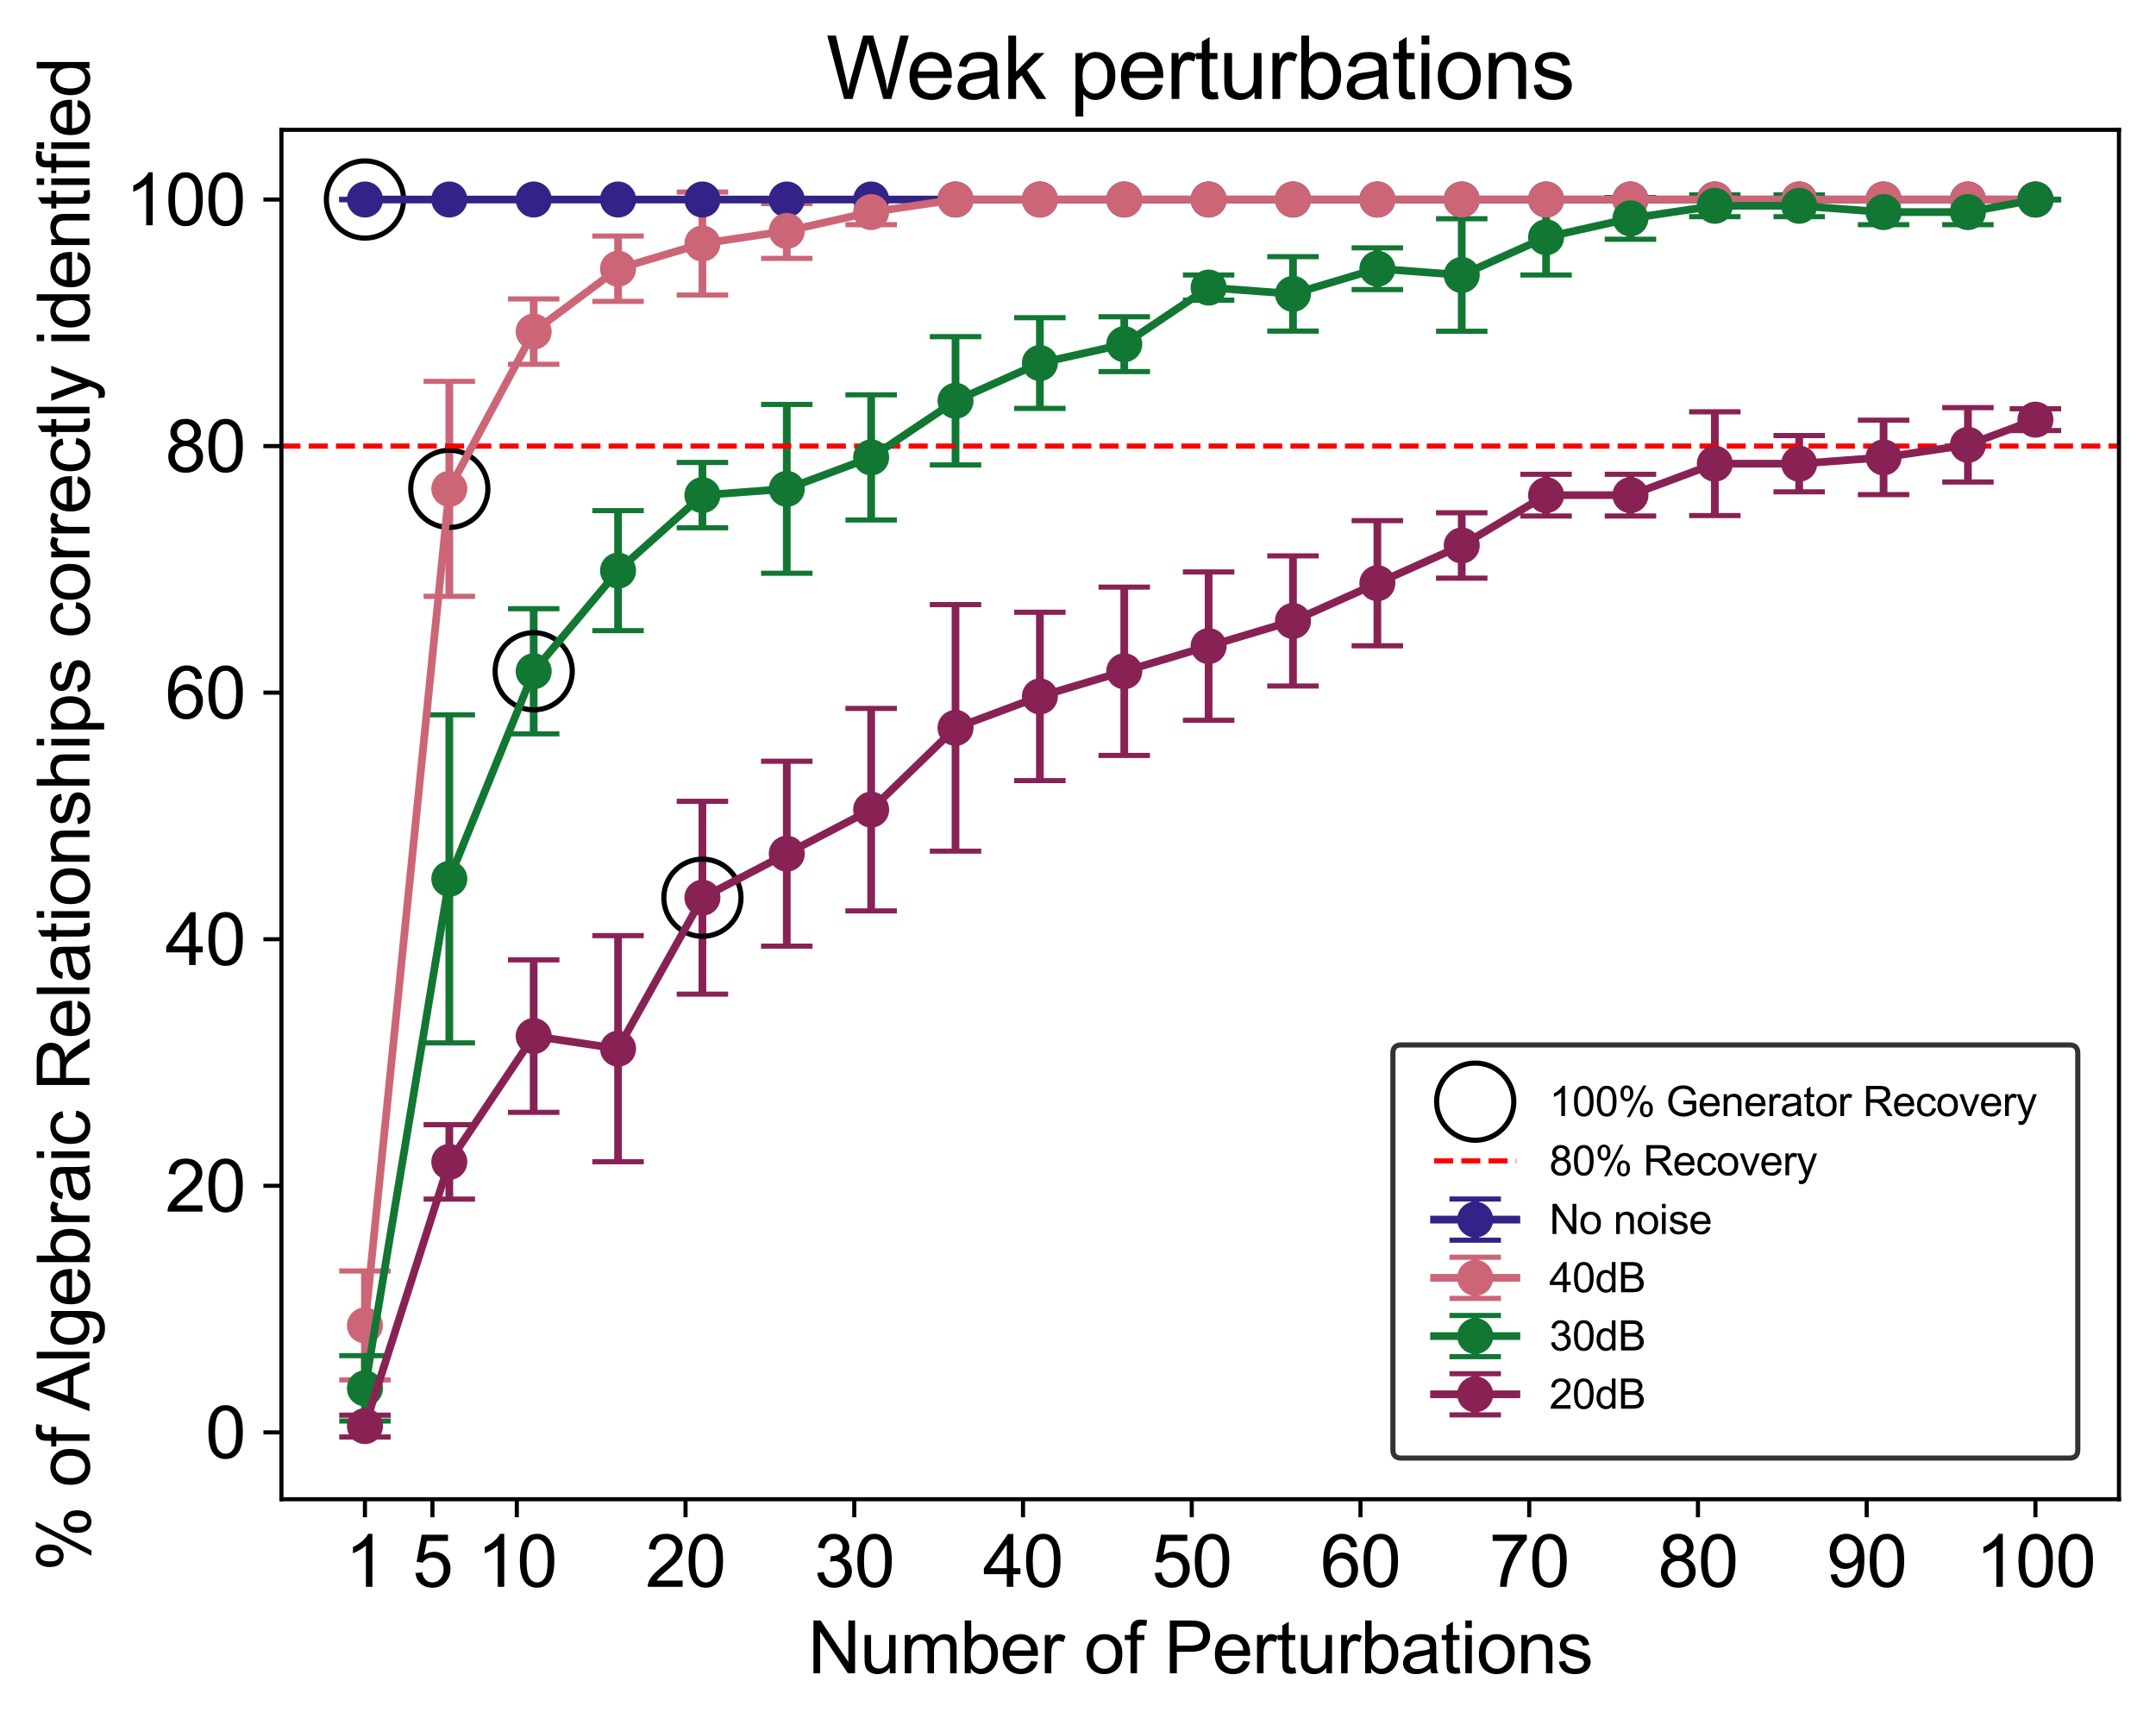 <?xml version="1.0" encoding="utf-8" standalone="no"?>
<!DOCTYPE svg PUBLIC "-//W3C//DTD SVG 1.1//EN"
  "http://www.w3.org/Graphics/SVG/1.1/DTD/svg11.dtd">
<svg xmlns:xlink="http://www.w3.org/1999/xlink" width="419.014pt" height="335.144pt" viewBox="0 0 419.014 335.144" xmlns="http://www.w3.org/2000/svg" version="1.1">
 <defs>
  <style type="text/css">*{stroke-linejoin: round; stroke-linecap: butt}</style>
 </defs>
 <g id="figure_1">
  <g id="patch_1">
   <path d="M 0 335.144 
L 419.014 335.144 
L 419.014 0 
L 0 0 
z
" style="fill: #ffffff"/>
  </g>
  <g id="axes_1">
   <g id="patch_2">
    <path d="M 54.694 291.337 
L 411.814 291.337 
L 411.814 25.225 
L 54.694 25.225 
z
" style="fill: #ffffff"/>
   </g>
   <g id="matplotlib.axis_1">
    <g id="xtick_1">
     <g id="line2d_1">
      <defs>
       <path id="m1f8f4aa92b" d="M 0 0 
L 0 3.5 
" style="stroke: #000000; stroke-width: 0.8"/>
      </defs>
      <g>
       <use xlink:href="#m1f8f4aa92b" x="70.927" y="291.337" style="stroke: #000000; stroke-width: 0.8"/>
      </g>
     </g>
     <g id="text_1">
      <!-- 1 -->
      <g transform="translate(67.034 308.358) scale(0.14 -0.14)">
       <defs>
        <path id="ArialMT-31" d="M 2384 0 
L 1822 0 
L 1822 3584 
Q 1619 3391 1289 3197 
Q 959 3003 697 2906 
L 697 3450 
Q 1169 3672 1522 3987 
Q 1875 4303 2022 4600 
L 2384 4600 
L 2384 0 
z
" transform="scale(0.016)"/>
       </defs>
       <use xlink:href="#ArialMT-31"/>
      </g>
     </g>
    </g>
    <g id="xtick_2">
     <g id="line2d_2">
      <g>
       <use xlink:href="#m1f8f4aa92b" x="84.044" y="291.337" style="stroke: #000000; stroke-width: 0.8"/>
      </g>
     </g>
     <g id="text_2">
      <!-- 5 -->
      <g transform="translate(80.151 308.358) scale(0.14 -0.14)">
       <defs>
        <path id="ArialMT-35" d="M 266 1200 
L 856 1250 
Q 922 819 1161 601 
Q 1400 384 1738 384 
Q 2144 384 2425 690 
Q 2706 997 2706 1503 
Q 2706 1984 2436 2262 
Q 2166 2541 1728 2541 
Q 1456 2541 1237 2417 
Q 1019 2294 894 2097 
L 366 2166 
L 809 4519 
L 3088 4519 
L 3088 3981 
L 1259 3981 
L 1013 2750 
Q 1425 3038 1878 3038 
Q 2478 3038 2890 2622 
Q 3303 2206 3303 1553 
Q 3303 931 2941 478 
Q 2500 -78 1738 -78 
Q 1113 -78 717 272 
Q 322 622 266 1200 
z
" transform="scale(0.016)"/>
       </defs>
       <use xlink:href="#ArialMT-35"/>
      </g>
     </g>
    </g>
    <g id="xtick_3">
     <g id="line2d_3">
      <g>
       <use xlink:href="#m1f8f4aa92b" x="100.441" y="291.337" style="stroke: #000000; stroke-width: 0.8"/>
      </g>
     </g>
     <g id="text_3">
      <!-- 10 -->
      <g transform="translate(92.656 308.358) scale(0.14 -0.14)">
       <defs>
        <path id="ArialMT-30" d="M 266 2259 
Q 266 3072 433 3567 
Q 600 4063 929 4331 
Q 1259 4600 1759 4600 
Q 2128 4600 2406 4451 
Q 2684 4303 2865 4023 
Q 3047 3744 3150 3342 
Q 3253 2941 3253 2259 
Q 3253 1453 3087 958 
Q 2922 463 2592 192 
Q 2263 -78 1759 -78 
Q 1097 -78 719 397 
Q 266 969 266 2259 
z
M 844 2259 
Q 844 1131 1108 757 
Q 1372 384 1759 384 
Q 2147 384 2411 759 
Q 2675 1134 2675 2259 
Q 2675 3391 2411 3762 
Q 2147 4134 1753 4134 
Q 1366 4134 1134 3806 
Q 844 3388 844 2259 
z
" transform="scale(0.016)"/>
       </defs>
       <use xlink:href="#ArialMT-31"/>
       <use xlink:href="#ArialMT-30" x="55.615"/>
      </g>
     </g>
    </g>
    <g id="xtick_4">
     <g id="line2d_4">
      <g>
       <use xlink:href="#m1f8f4aa92b" x="133.234" y="291.337" style="stroke: #000000; stroke-width: 0.8"/>
      </g>
     </g>
     <g id="text_4">
      <!-- 20 -->
      <g transform="translate(125.449 308.358) scale(0.14 -0.14)">
       <defs>
        <path id="ArialMT-32" d="M 3222 541 
L 3222 0 
L 194 0 
Q 188 203 259 391 
Q 375 700 629 1000 
Q 884 1300 1366 1694 
Q 2113 2306 2375 2664 
Q 2638 3022 2638 3341 
Q 2638 3675 2398 3904 
Q 2159 4134 1775 4134 
Q 1369 4134 1125 3890 
Q 881 3647 878 3216 
L 300 3275 
Q 359 3922 746 4261 
Q 1134 4600 1788 4600 
Q 2447 4600 2831 4234 
Q 3216 3869 3216 3328 
Q 3216 3053 3103 2787 
Q 2991 2522 2730 2228 
Q 2469 1934 1863 1422 
Q 1356 997 1212 845 
Q 1069 694 975 541 
L 3222 541 
z
" transform="scale(0.016)"/>
       </defs>
       <use xlink:href="#ArialMT-32"/>
       <use xlink:href="#ArialMT-30" x="55.615"/>
      </g>
     </g>
    </g>
    <g id="xtick_5">
     <g id="line2d_5">
      <g>
       <use xlink:href="#m1f8f4aa92b" x="166.028" y="291.337" style="stroke: #000000; stroke-width: 0.8"/>
      </g>
     </g>
     <g id="text_5">
      <!-- 30 -->
      <g transform="translate(158.242 308.358) scale(0.14 -0.14)">
       <defs>
        <path id="ArialMT-33" d="M 269 1209 
L 831 1284 
Q 928 806 1161 595 
Q 1394 384 1728 384 
Q 2125 384 2398 659 
Q 2672 934 2672 1341 
Q 2672 1728 2419 1979 
Q 2166 2231 1775 2231 
Q 1616 2231 1378 2169 
L 1441 2663 
Q 1497 2656 1531 2656 
Q 1891 2656 2178 2843 
Q 2466 3031 2466 3422 
Q 2466 3731 2256 3934 
Q 2047 4138 1716 4138 
Q 1388 4138 1169 3931 
Q 950 3725 888 3313 
L 325 3413 
Q 428 3978 793 4289 
Q 1159 4600 1703 4600 
Q 2078 4600 2393 4439 
Q 2709 4278 2876 4000 
Q 3044 3722 3044 3409 
Q 3044 3113 2884 2869 
Q 2725 2625 2413 2481 
Q 2819 2388 3044 2092 
Q 3269 1797 3269 1353 
Q 3269 753 2831 336 
Q 2394 -81 1725 -81 
Q 1122 -81 723 278 
Q 325 638 269 1209 
z
" transform="scale(0.016)"/>
       </defs>
       <use xlink:href="#ArialMT-33"/>
       <use xlink:href="#ArialMT-30" x="55.615"/>
      </g>
     </g>
    </g>
    <g id="xtick_6">
     <g id="line2d_6">
      <g>
       <use xlink:href="#m1f8f4aa92b" x="198.821" y="291.337" style="stroke: #000000; stroke-width: 0.8"/>
      </g>
     </g>
     <g id="text_6">
      <!-- 40 -->
      <g transform="translate(191.036 308.358) scale(0.14 -0.14)">
       <defs>
        <path id="ArialMT-34" d="M 2069 0 
L 2069 1097 
L 81 1097 
L 81 1613 
L 2172 4581 
L 2631 4581 
L 2631 1613 
L 3250 1613 
L 3250 1097 
L 2631 1097 
L 2631 0 
L 2069 0 
z
M 2069 1613 
L 2069 3678 
L 634 1613 
L 2069 1613 
z
" transform="scale(0.016)"/>
       </defs>
       <use xlink:href="#ArialMT-34"/>
       <use xlink:href="#ArialMT-30" x="55.615"/>
      </g>
     </g>
    </g>
    <g id="xtick_7">
     <g id="line2d_7">
      <g>
       <use xlink:href="#m1f8f4aa92b" x="231.614" y="291.337" style="stroke: #000000; stroke-width: 0.8"/>
      </g>
     </g>
     <g id="text_7">
      <!-- 50 -->
      <g transform="translate(223.829 308.358) scale(0.14 -0.14)">
       <use xlink:href="#ArialMT-35"/>
       <use xlink:href="#ArialMT-30" x="55.615"/>
      </g>
     </g>
    </g>
    <g id="xtick_8">
     <g id="line2d_8">
      <g>
       <use xlink:href="#m1f8f4aa92b" x="264.408" y="291.337" style="stroke: #000000; stroke-width: 0.8"/>
      </g>
     </g>
     <g id="text_8">
      <!-- 60 -->
      <g transform="translate(256.622 308.358) scale(0.14 -0.14)">
       <defs>
        <path id="ArialMT-36" d="M 3184 3459 
L 2625 3416 
Q 2550 3747 2413 3897 
Q 2184 4138 1850 4138 
Q 1581 4138 1378 3988 
Q 1113 3794 959 3422 
Q 806 3050 800 2363 
Q 1003 2672 1297 2822 
Q 1591 2972 1913 2972 
Q 2475 2972 2870 2558 
Q 3266 2144 3266 1488 
Q 3266 1056 3080 686 
Q 2894 316 2569 119 
Q 2244 -78 1831 -78 
Q 1128 -78 684 439 
Q 241 956 241 2144 
Q 241 3472 731 4075 
Q 1159 4600 1884 4600 
Q 2425 4600 2770 4297 
Q 3116 3994 3184 3459 
z
M 888 1484 
Q 888 1194 1011 928 
Q 1134 663 1356 523 
Q 1578 384 1822 384 
Q 2178 384 2434 671 
Q 2691 959 2691 1453 
Q 2691 1928 2437 2201 
Q 2184 2475 1800 2475 
Q 1419 2475 1153 2201 
Q 888 1928 888 1484 
z
" transform="scale(0.016)"/>
       </defs>
       <use xlink:href="#ArialMT-36"/>
       <use xlink:href="#ArialMT-30" x="55.615"/>
      </g>
     </g>
    </g>
    <g id="xtick_9">
     <g id="line2d_9">
      <g>
       <use xlink:href="#m1f8f4aa92b" x="297.201" y="291.337" style="stroke: #000000; stroke-width: 0.8"/>
      </g>
     </g>
     <g id="text_9">
      <!-- 70 -->
      <g transform="translate(289.416 308.358) scale(0.14 -0.14)">
       <defs>
        <path id="ArialMT-37" d="M 303 3981 
L 303 4522 
L 3269 4522 
L 3269 4084 
Q 2831 3619 2401 2847 
Q 1972 2075 1738 1259 
Q 1569 684 1522 0 
L 944 0 
Q 953 541 1156 1306 
Q 1359 2072 1739 2783 
Q 2119 3494 2547 3981 
L 303 3981 
z
" transform="scale(0.016)"/>
       </defs>
       <use xlink:href="#ArialMT-37"/>
       <use xlink:href="#ArialMT-30" x="55.615"/>
      </g>
     </g>
    </g>
    <g id="xtick_10">
     <g id="line2d_10">
      <g>
       <use xlink:href="#m1f8f4aa92b" x="329.995" y="291.337" style="stroke: #000000; stroke-width: 0.8"/>
      </g>
     </g>
     <g id="text_10">
      <!-- 80 -->
      <g transform="translate(322.209 308.358) scale(0.14 -0.14)">
       <defs>
        <path id="ArialMT-38" d="M 1131 2484 
Q 781 2613 612 2850 
Q 444 3088 444 3419 
Q 444 3919 803 4259 
Q 1163 4600 1759 4600 
Q 2359 4600 2725 4251 
Q 3091 3903 3091 3403 
Q 3091 3084 2923 2848 
Q 2756 2613 2416 2484 
Q 2838 2347 3058 2040 
Q 3278 1734 3278 1309 
Q 3278 722 2862 322 
Q 2447 -78 1769 -78 
Q 1091 -78 675 323 
Q 259 725 259 1325 
Q 259 1772 486 2073 
Q 713 2375 1131 2484 
z
M 1019 3438 
Q 1019 3113 1228 2906 
Q 1438 2700 1772 2700 
Q 2097 2700 2305 2904 
Q 2513 3109 2513 3406 
Q 2513 3716 2298 3927 
Q 2084 4138 1766 4138 
Q 1444 4138 1231 3931 
Q 1019 3725 1019 3438 
z
M 838 1322 
Q 838 1081 952 856 
Q 1066 631 1291 507 
Q 1516 384 1775 384 
Q 2178 384 2440 643 
Q 2703 903 2703 1303 
Q 2703 1709 2433 1975 
Q 2163 2241 1756 2241 
Q 1359 2241 1098 1978 
Q 838 1716 838 1322 
z
" transform="scale(0.016)"/>
       </defs>
       <use xlink:href="#ArialMT-38"/>
       <use xlink:href="#ArialMT-30" x="55.615"/>
      </g>
     </g>
    </g>
    <g id="xtick_11">
     <g id="line2d_11">
      <g>
       <use xlink:href="#m1f8f4aa92b" x="362.788" y="291.337" style="stroke: #000000; stroke-width: 0.8"/>
      </g>
     </g>
     <g id="text_11">
      <!-- 90 -->
      <g transform="translate(355.003 308.358) scale(0.14 -0.14)">
       <defs>
        <path id="ArialMT-39" d="M 350 1059 
L 891 1109 
Q 959 728 1153 556 
Q 1347 384 1650 384 
Q 1909 384 2104 503 
Q 2300 622 2425 820 
Q 2550 1019 2634 1356 
Q 2719 1694 2719 2044 
Q 2719 2081 2716 2156 
Q 2547 1888 2255 1720 
Q 1963 1553 1622 1553 
Q 1053 1553 659 1965 
Q 266 2378 266 3053 
Q 266 3750 677 4175 
Q 1088 4600 1706 4600 
Q 2153 4600 2523 4359 
Q 2894 4119 3086 3673 
Q 3278 3228 3278 2384 
Q 3278 1506 3087 986 
Q 2897 466 2520 194 
Q 2144 -78 1638 -78 
Q 1100 -78 759 220 
Q 419 519 350 1059 
z
M 2653 3081 
Q 2653 3566 2395 3850 
Q 2138 4134 1775 4134 
Q 1400 4134 1122 3828 
Q 844 3522 844 3034 
Q 844 2597 1108 2323 
Q 1372 2050 1759 2050 
Q 2150 2050 2401 2323 
Q 2653 2597 2653 3081 
z
" transform="scale(0.016)"/>
       </defs>
       <use xlink:href="#ArialMT-39"/>
       <use xlink:href="#ArialMT-30" x="55.615"/>
      </g>
     </g>
    </g>
    <g id="xtick_12">
     <g id="line2d_12">
      <g>
       <use xlink:href="#m1f8f4aa92b" x="395.581" y="291.337" style="stroke: #000000; stroke-width: 0.8"/>
      </g>
     </g>
     <g id="text_12">
      <!-- 100 -->
      <g transform="translate(383.903 308.358) scale(0.14 -0.14)">
       <use xlink:href="#ArialMT-31"/>
       <use xlink:href="#ArialMT-30" x="55.615"/>
       <use xlink:href="#ArialMT-30" x="111.23"/>
      </g>
     </g>
    </g>
    <g id="text_13">
     <!-- Number of Perturbations -->
     <g transform="translate(157.001 325.161) scale(0.14 -0.14)">
      <defs>
       <path id="ArialMT-4e" d="M 488 0 
L 488 4581 
L 1109 4581 
L 3516 984 
L 3516 4581 
L 4097 4581 
L 4097 0 
L 3475 0 
L 1069 3600 
L 1069 0 
L 488 0 
z
" transform="scale(0.016)"/>
       <path id="ArialMT-75" d="M 2597 0 
L 2597 488 
Q 2209 -75 1544 -75 
Q 1250 -75 995 37 
Q 741 150 617 320 
Q 494 491 444 738 
Q 409 903 409 1263 
L 409 3319 
L 972 3319 
L 972 1478 
Q 972 1038 1006 884 
Q 1059 663 1231 536 
Q 1403 409 1656 409 
Q 1909 409 2131 539 
Q 2353 669 2445 892 
Q 2538 1116 2538 1541 
L 2538 3319 
L 3100 3319 
L 3100 0 
L 2597 0 
z
" transform="scale(0.016)"/>
       <path id="ArialMT-6d" d="M 422 0 
L 422 3319 
L 925 3319 
L 925 2853 
Q 1081 3097 1340 3245 
Q 1600 3394 1931 3394 
Q 2300 3394 2536 3241 
Q 2772 3088 2869 2813 
Q 3263 3394 3894 3394 
Q 4388 3394 4653 3120 
Q 4919 2847 4919 2278 
L 4919 0 
L 4359 0 
L 4359 2091 
Q 4359 2428 4304 2576 
Q 4250 2725 4106 2815 
Q 3963 2906 3769 2906 
Q 3419 2906 3187 2673 
Q 2956 2441 2956 1928 
L 2956 0 
L 2394 0 
L 2394 2156 
Q 2394 2531 2256 2718 
Q 2119 2906 1806 2906 
Q 1569 2906 1367 2781 
Q 1166 2656 1075 2415 
Q 984 2175 984 1722 
L 984 0 
L 422 0 
z
" transform="scale(0.016)"/>
       <path id="ArialMT-62" d="M 941 0 
L 419 0 
L 419 4581 
L 981 4581 
L 981 2947 
Q 1338 3394 1891 3394 
Q 2197 3394 2470 3270 
Q 2744 3147 2920 2923 
Q 3097 2700 3197 2384 
Q 3297 2069 3297 1709 
Q 3297 856 2875 390 
Q 2453 -75 1863 -75 
Q 1275 -75 941 416 
L 941 0 
z
M 934 1684 
Q 934 1088 1097 822 
Q 1363 388 1816 388 
Q 2184 388 2453 708 
Q 2722 1028 2722 1663 
Q 2722 2313 2464 2622 
Q 2206 2931 1841 2931 
Q 1472 2931 1203 2611 
Q 934 2291 934 1684 
z
" transform="scale(0.016)"/>
       <path id="ArialMT-65" d="M 2694 1069 
L 3275 997 
Q 3138 488 2766 206 
Q 2394 -75 1816 -75 
Q 1088 -75 661 373 
Q 234 822 234 1631 
Q 234 2469 665 2931 
Q 1097 3394 1784 3394 
Q 2450 3394 2872 2941 
Q 3294 2488 3294 1666 
Q 3294 1616 3291 1516 
L 816 1516 
Q 847 969 1125 678 
Q 1403 388 1819 388 
Q 2128 388 2347 550 
Q 2566 713 2694 1069 
z
M 847 1978 
L 2700 1978 
Q 2663 2397 2488 2606 
Q 2219 2931 1791 2931 
Q 1403 2931 1139 2672 
Q 875 2413 847 1978 
z
" transform="scale(0.016)"/>
       <path id="ArialMT-72" d="M 416 0 
L 416 3319 
L 922 3319 
L 922 2816 
Q 1116 3169 1280 3281 
Q 1444 3394 1641 3394 
Q 1925 3394 2219 3213 
L 2025 2691 
Q 1819 2813 1613 2813 
Q 1428 2813 1281 2702 
Q 1134 2591 1072 2394 
Q 978 2094 978 1738 
L 978 0 
L 416 0 
z
" transform="scale(0.016)"/>
       <path id="ArialMT-20" transform="scale(0.016)"/>
       <path id="ArialMT-6f" d="M 213 1659 
Q 213 2581 725 3025 
Q 1153 3394 1769 3394 
Q 2453 3394 2887 2945 
Q 3322 2497 3322 1706 
Q 3322 1066 3130 698 
Q 2938 331 2570 128 
Q 2203 -75 1769 -75 
Q 1072 -75 642 372 
Q 213 819 213 1659 
z
M 791 1659 
Q 791 1022 1069 705 
Q 1347 388 1769 388 
Q 2188 388 2466 706 
Q 2744 1025 2744 1678 
Q 2744 2294 2464 2611 
Q 2184 2928 1769 2928 
Q 1347 2928 1069 2612 
Q 791 2297 791 1659 
z
" transform="scale(0.016)"/>
       <path id="ArialMT-66" d="M 556 0 
L 556 2881 
L 59 2881 
L 59 3319 
L 556 3319 
L 556 3672 
Q 556 4006 616 4169 
Q 697 4388 901 4523 
Q 1106 4659 1475 4659 
Q 1713 4659 2000 4603 
L 1916 4113 
Q 1741 4144 1584 4144 
Q 1328 4144 1222 4034 
Q 1116 3925 1116 3625 
L 1116 3319 
L 1763 3319 
L 1763 2881 
L 1116 2881 
L 1116 0 
L 556 0 
z
" transform="scale(0.016)"/>
       <path id="ArialMT-50" d="M 494 0 
L 494 4581 
L 2222 4581 
Q 2678 4581 2919 4538 
Q 3256 4481 3484 4323 
Q 3713 4166 3852 3881 
Q 3991 3597 3991 3256 
Q 3991 2672 3619 2267 
Q 3247 1863 2275 1863 
L 1100 1863 
L 1100 0 
L 494 0 
z
M 1100 2403 
L 2284 2403 
Q 2872 2403 3119 2622 
Q 3366 2841 3366 3238 
Q 3366 3525 3220 3729 
Q 3075 3934 2838 4000 
Q 2684 4041 2272 4041 
L 1100 4041 
L 1100 2403 
z
" transform="scale(0.016)"/>
       <path id="ArialMT-74" d="M 1650 503 
L 1731 6 
Q 1494 -44 1306 -44 
Q 1000 -44 831 53 
Q 663 150 594 308 
Q 525 466 525 972 
L 525 2881 
L 113 2881 
L 113 3319 
L 525 3319 
L 525 4141 
L 1084 4478 
L 1084 3319 
L 1650 3319 
L 1650 2881 
L 1084 2881 
L 1084 941 
Q 1084 700 1114 631 
Q 1144 563 1211 522 
Q 1278 481 1403 481 
Q 1497 481 1650 503 
z
" transform="scale(0.016)"/>
       <path id="ArialMT-61" d="M 2588 409 
Q 2275 144 1986 34 
Q 1697 -75 1366 -75 
Q 819 -75 525 192 
Q 231 459 231 875 
Q 231 1119 342 1320 
Q 453 1522 633 1644 
Q 813 1766 1038 1828 
Q 1203 1872 1538 1913 
Q 2219 1994 2541 2106 
Q 2544 2222 2544 2253 
Q 2544 2597 2384 2738 
Q 2169 2928 1744 2928 
Q 1347 2928 1158 2789 
Q 969 2650 878 2297 
L 328 2372 
Q 403 2725 575 2942 
Q 747 3159 1072 3276 
Q 1397 3394 1825 3394 
Q 2250 3394 2515 3294 
Q 2781 3194 2906 3042 
Q 3031 2891 3081 2659 
Q 3109 2516 3109 2141 
L 3109 1391 
Q 3109 606 3145 398 
Q 3181 191 3288 0 
L 2700 0 
Q 2613 175 2588 409 
z
M 2541 1666 
Q 2234 1541 1622 1453 
Q 1275 1403 1131 1340 
Q 988 1278 909 1158 
Q 831 1038 831 891 
Q 831 666 1001 516 
Q 1172 366 1500 366 
Q 1825 366 2078 508 
Q 2331 650 2450 897 
Q 2541 1088 2541 1459 
L 2541 1666 
z
" transform="scale(0.016)"/>
       <path id="ArialMT-69" d="M 425 3934 
L 425 4581 
L 988 4581 
L 988 3934 
L 425 3934 
z
M 425 0 
L 425 3319 
L 988 3319 
L 988 0 
L 425 0 
z
" transform="scale(0.016)"/>
       <path id="ArialMT-6e" d="M 422 0 
L 422 3319 
L 928 3319 
L 928 2847 
Q 1294 3394 1984 3394 
Q 2284 3394 2536 3286 
Q 2788 3178 2913 3003 
Q 3038 2828 3088 2588 
Q 3119 2431 3119 2041 
L 3119 0 
L 2556 0 
L 2556 2019 
Q 2556 2363 2490 2533 
Q 2425 2703 2258 2804 
Q 2091 2906 1866 2906 
Q 1506 2906 1245 2678 
Q 984 2450 984 1813 
L 984 0 
L 422 0 
z
" transform="scale(0.016)"/>
       <path id="ArialMT-73" d="M 197 991 
L 753 1078 
Q 800 744 1014 566 
Q 1228 388 1613 388 
Q 2000 388 2187 545 
Q 2375 703 2375 916 
Q 2375 1106 2209 1216 
Q 2094 1291 1634 1406 
Q 1016 1563 777 1677 
Q 538 1791 414 1992 
Q 291 2194 291 2438 
Q 291 2659 392 2848 
Q 494 3038 669 3163 
Q 800 3259 1026 3326 
Q 1253 3394 1513 3394 
Q 1903 3394 2198 3281 
Q 2494 3169 2634 2976 
Q 2775 2784 2828 2463 
L 2278 2388 
Q 2241 2644 2061 2787 
Q 1881 2931 1553 2931 
Q 1166 2931 1000 2803 
Q 834 2675 834 2503 
Q 834 2394 903 2306 
Q 972 2216 1119 2156 
Q 1203 2125 1616 2013 
Q 2213 1853 2448 1751 
Q 2684 1650 2818 1456 
Q 2953 1263 2953 975 
Q 2953 694 2789 445 
Q 2625 197 2315 61 
Q 2006 -75 1616 -75 
Q 969 -75 630 194 
Q 291 463 197 991 
z
" transform="scale(0.016)"/>
      </defs>
      <use xlink:href="#ArialMT-4e"/>
      <use xlink:href="#ArialMT-75" x="72.217"/>
      <use xlink:href="#ArialMT-6d" x="127.832"/>
      <use xlink:href="#ArialMT-62" x="211.133"/>
      <use xlink:href="#ArialMT-65" x="266.748"/>
      <use xlink:href="#ArialMT-72" x="322.363"/>
      <use xlink:href="#ArialMT-20" x="355.664"/>
      <use xlink:href="#ArialMT-6f" x="383.447"/>
      <use xlink:href="#ArialMT-66" x="439.062"/>
      <use xlink:href="#ArialMT-20" x="466.846"/>
      <use xlink:href="#ArialMT-50" x="494.629"/>
      <use xlink:href="#ArialMT-65" x="561.328"/>
      <use xlink:href="#ArialMT-72" x="616.943"/>
      <use xlink:href="#ArialMT-74" x="650.244"/>
      <use xlink:href="#ArialMT-75" x="678.027"/>
      <use xlink:href="#ArialMT-72" x="733.643"/>
      <use xlink:href="#ArialMT-62" x="766.943"/>
      <use xlink:href="#ArialMT-61" x="822.559"/>
      <use xlink:href="#ArialMT-74" x="878.174"/>
      <use xlink:href="#ArialMT-69" x="905.957"/>
      <use xlink:href="#ArialMT-6f" x="928.174"/>
      <use xlink:href="#ArialMT-6e" x="983.789"/>
      <use xlink:href="#ArialMT-73" x="1039.404"/>
     </g>
    </g>
   </g>
   <g id="matplotlib.axis_2">
    <g id="ytick_1">
     <g id="line2d_13">
      <defs>
       <path id="m29f30b4a5a" d="M 0 0 
L -3.5 0 
" style="stroke: #000000; stroke-width: 0.8"/>
      </defs>
      <g>
       <use xlink:href="#m29f30b4a5a" x="54.694" y="278.346" style="stroke: #000000; stroke-width: 0.8"/>
      </g>
     </g>
     <g id="text_14">
      <!-- 0 -->
      <g transform="translate(39.909 283.357) scale(0.14 -0.14)">
       <use xlink:href="#ArialMT-30"/>
      </g>
     </g>
    </g>
    <g id="ytick_2">
     <g id="line2d_14">
      <g>
       <use xlink:href="#m29f30b4a5a" x="54.694" y="230.431" style="stroke: #000000; stroke-width: 0.8"/>
      </g>
     </g>
     <g id="text_15">
      <!-- 20 -->
      <g transform="translate(32.123 235.442) scale(0.14 -0.14)">
       <use xlink:href="#ArialMT-32"/>
       <use xlink:href="#ArialMT-30" x="55.615"/>
      </g>
     </g>
    </g>
    <g id="ytick_3">
     <g id="line2d_15">
      <g>
       <use xlink:href="#m29f30b4a5a" x="54.694" y="182.516" style="stroke: #000000; stroke-width: 0.8"/>
      </g>
     </g>
     <g id="text_16">
      <!-- 40 -->
      <g transform="translate(32.123 187.526) scale(0.14 -0.14)">
       <use xlink:href="#ArialMT-34"/>
       <use xlink:href="#ArialMT-30" x="55.615"/>
      </g>
     </g>
    </g>
    <g id="ytick_4">
     <g id="line2d_16">
      <g>
       <use xlink:href="#m29f30b4a5a" x="54.694" y="134.601" style="stroke: #000000; stroke-width: 0.8"/>
      </g>
     </g>
     <g id="text_17">
      <!-- 60 -->
      <g transform="translate(32.123 139.611) scale(0.14 -0.14)">
       <use xlink:href="#ArialMT-36"/>
       <use xlink:href="#ArialMT-30" x="55.615"/>
      </g>
     </g>
    </g>
    <g id="ytick_5">
     <g id="line2d_17">
      <g>
       <use xlink:href="#m29f30b4a5a" x="54.694" y="86.685" style="stroke: #000000; stroke-width: 0.8"/>
      </g>
     </g>
     <g id="text_18">
      <!-- 80 -->
      <g transform="translate(32.123 91.696) scale(0.14 -0.14)">
       <use xlink:href="#ArialMT-38"/>
       <use xlink:href="#ArialMT-30" x="55.615"/>
      </g>
     </g>
    </g>
    <g id="ytick_6">
     <g id="line2d_18">
      <g>
       <use xlink:href="#m29f30b4a5a" x="54.694" y="38.77" style="stroke: #000000; stroke-width: 0.8"/>
      </g>
     </g>
     <g id="text_19">
      <!-- 100 -->
      <g transform="translate(24.338 43.78) scale(0.14 -0.14)">
       <use xlink:href="#ArialMT-31"/>
       <use xlink:href="#ArialMT-30" x="55.615"/>
       <use xlink:href="#ArialMT-30" x="111.23"/>
      </g>
     </g>
    </g>
    <g id="text_20">
     <!-- % of Algebraic Relationships correctly identified -->
     <g transform="translate(17.392 305.35) rotate(-90) scale(0.14 -0.14)">
      <defs>
       <path id="ArialMT-25" d="M 372 3481 
Q 372 3972 619 4315 
Q 866 4659 1334 4659 
Q 1766 4659 2048 4351 
Q 2331 4044 2331 3447 
Q 2331 2866 2045 2552 
Q 1759 2238 1341 2238 
Q 925 2238 648 2547 
Q 372 2856 372 3481 
z
M 1350 4272 
Q 1141 4272 1002 4090 
Q 863 3909 863 3425 
Q 863 2984 1003 2804 
Q 1144 2625 1350 2625 
Q 1563 2625 1702 2806 
Q 1841 2988 1841 3469 
Q 1841 3913 1700 4092 
Q 1559 4272 1350 4272 
z
M 1353 -169 
L 3859 4659 
L 4316 4659 
L 1819 -169 
L 1353 -169 
z
M 3334 1075 
Q 3334 1569 3581 1911 
Q 3828 2253 4300 2253 
Q 4731 2253 5014 1945 
Q 5297 1638 5297 1041 
Q 5297 459 5011 145 
Q 4725 -169 4303 -169 
Q 3888 -169 3611 142 
Q 3334 453 3334 1075 
z
M 4316 1866 
Q 4103 1866 3964 1684 
Q 3825 1503 3825 1019 
Q 3825 581 3965 400 
Q 4106 219 4313 219 
Q 4528 219 4667 400 
Q 4806 581 4806 1063 
Q 4806 1506 4665 1686 
Q 4525 1866 4316 1866 
z
" transform="scale(0.016)"/>
       <path id="ArialMT-41" d="M -9 0 
L 1750 4581 
L 2403 4581 
L 4278 0 
L 3588 0 
L 3053 1388 
L 1138 1388 
L 634 0 
L -9 0 
z
M 1313 1881 
L 2866 1881 
L 2388 3150 
Q 2169 3728 2063 4100 
Q 1975 3659 1816 3225 
L 1313 1881 
z
" transform="scale(0.016)"/>
       <path id="ArialMT-6c" d="M 409 0 
L 409 4581 
L 972 4581 
L 972 0 
L 409 0 
z
" transform="scale(0.016)"/>
       <path id="ArialMT-67" d="M 319 -275 
L 866 -356 
Q 900 -609 1056 -725 
Q 1266 -881 1628 -881 
Q 2019 -881 2231 -725 
Q 2444 -569 2519 -288 
Q 2563 -116 2559 434 
Q 2191 0 1641 0 
Q 956 0 581 494 
Q 206 988 206 1678 
Q 206 2153 378 2554 
Q 550 2956 876 3175 
Q 1203 3394 1644 3394 
Q 2231 3394 2613 2919 
L 2613 3319 
L 3131 3319 
L 3131 450 
Q 3131 -325 2973 -648 
Q 2816 -972 2473 -1159 
Q 2131 -1347 1631 -1347 
Q 1038 -1347 672 -1080 
Q 306 -813 319 -275 
z
M 784 1719 
Q 784 1066 1043 766 
Q 1303 466 1694 466 
Q 2081 466 2343 764 
Q 2606 1063 2606 1700 
Q 2606 2309 2336 2618 
Q 2066 2928 1684 2928 
Q 1309 2928 1046 2623 
Q 784 2319 784 1719 
z
" transform="scale(0.016)"/>
       <path id="ArialMT-63" d="M 2588 1216 
L 3141 1144 
Q 3050 572 2676 248 
Q 2303 -75 1759 -75 
Q 1078 -75 664 370 
Q 250 816 250 1647 
Q 250 2184 428 2587 
Q 606 2991 970 3192 
Q 1334 3394 1763 3394 
Q 2303 3394 2647 3120 
Q 2991 2847 3088 2344 
L 2541 2259 
Q 2463 2594 2264 2762 
Q 2066 2931 1784 2931 
Q 1359 2931 1093 2626 
Q 828 2322 828 1663 
Q 828 994 1084 691 
Q 1341 388 1753 388 
Q 2084 388 2306 591 
Q 2528 794 2588 1216 
z
" transform="scale(0.016)"/>
       <path id="ArialMT-52" d="M 503 0 
L 503 4581 
L 2534 4581 
Q 3147 4581 3465 4457 
Q 3784 4334 3975 4021 
Q 4166 3709 4166 3331 
Q 4166 2844 3850 2509 
Q 3534 2175 2875 2084 
Q 3116 1969 3241 1856 
Q 3506 1613 3744 1247 
L 4541 0 
L 3778 0 
L 3172 953 
Q 2906 1366 2734 1584 
Q 2563 1803 2427 1890 
Q 2291 1978 2150 2013 
Q 2047 2034 1813 2034 
L 1109 2034 
L 1109 0 
L 503 0 
z
M 1109 2559 
L 2413 2559 
Q 2828 2559 3062 2645 
Q 3297 2731 3419 2920 
Q 3541 3109 3541 3331 
Q 3541 3656 3305 3865 
Q 3069 4075 2559 4075 
L 1109 4075 
L 1109 2559 
z
" transform="scale(0.016)"/>
       <path id="ArialMT-68" d="M 422 0 
L 422 4581 
L 984 4581 
L 984 2938 
Q 1378 3394 1978 3394 
Q 2347 3394 2619 3248 
Q 2891 3103 3008 2847 
Q 3125 2591 3125 2103 
L 3125 0 
L 2563 0 
L 2563 2103 
Q 2563 2525 2380 2717 
Q 2197 2909 1863 2909 
Q 1613 2909 1392 2779 
Q 1172 2650 1078 2428 
Q 984 2206 984 1816 
L 984 0 
L 422 0 
z
" transform="scale(0.016)"/>
       <path id="ArialMT-70" d="M 422 -1272 
L 422 3319 
L 934 3319 
L 934 2888 
Q 1116 3141 1344 3267 
Q 1572 3394 1897 3394 
Q 2322 3394 2647 3175 
Q 2972 2956 3137 2557 
Q 3303 2159 3303 1684 
Q 3303 1175 3120 767 
Q 2938 359 2589 142 
Q 2241 -75 1856 -75 
Q 1575 -75 1351 44 
Q 1128 163 984 344 
L 984 -1272 
L 422 -1272 
z
M 931 1641 
Q 931 1000 1190 694 
Q 1450 388 1819 388 
Q 2194 388 2461 705 
Q 2728 1022 2728 1688 
Q 2728 2322 2467 2637 
Q 2206 2953 1844 2953 
Q 1484 2953 1207 2617 
Q 931 2281 931 1641 
z
" transform="scale(0.016)"/>
       <path id="ArialMT-79" d="M 397 -1278 
L 334 -750 
Q 519 -800 656 -800 
Q 844 -800 956 -737 
Q 1069 -675 1141 -563 
Q 1194 -478 1313 -144 
Q 1328 -97 1363 -6 
L 103 3319 
L 709 3319 
L 1400 1397 
Q 1534 1031 1641 628 
Q 1738 1016 1872 1384 
L 2581 3319 
L 3144 3319 
L 1881 -56 
Q 1678 -603 1566 -809 
Q 1416 -1088 1222 -1217 
Q 1028 -1347 759 -1347 
Q 597 -1347 397 -1278 
z
" transform="scale(0.016)"/>
       <path id="ArialMT-64" d="M 2575 0 
L 2575 419 
Q 2259 -75 1647 -75 
Q 1250 -75 917 144 
Q 584 363 401 755 
Q 219 1147 219 1656 
Q 219 2153 384 2558 
Q 550 2963 881 3178 
Q 1213 3394 1622 3394 
Q 1922 3394 2156 3267 
Q 2391 3141 2538 2938 
L 2538 4581 
L 3097 4581 
L 3097 0 
L 2575 0 
z
M 797 1656 
Q 797 1019 1065 703 
Q 1334 388 1700 388 
Q 2069 388 2326 689 
Q 2584 991 2584 1609 
Q 2584 2291 2321 2609 
Q 2059 2928 1675 2928 
Q 1300 2928 1048 2622 
Q 797 2316 797 1656 
z
" transform="scale(0.016)"/>
      </defs>
      <use xlink:href="#ArialMT-25"/>
      <use xlink:href="#ArialMT-20" x="88.916"/>
      <use xlink:href="#ArialMT-6f" x="116.699"/>
      <use xlink:href="#ArialMT-66" x="172.314"/>
      <use xlink:href="#ArialMT-20" x="200.098"/>
      <use xlink:href="#ArialMT-41" x="222.381"/>
      <use xlink:href="#ArialMT-6c" x="289.08"/>
      <use xlink:href="#ArialMT-67" x="311.297"/>
      <use xlink:href="#ArialMT-65" x="366.912"/>
      <use xlink:href="#ArialMT-62" x="422.527"/>
      <use xlink:href="#ArialMT-72" x="478.143"/>
      <use xlink:href="#ArialMT-61" x="511.443"/>
      <use xlink:href="#ArialMT-69" x="567.059"/>
      <use xlink:href="#ArialMT-63" x="589.275"/>
      <use xlink:href="#ArialMT-20" x="639.275"/>
      <use xlink:href="#ArialMT-52" x="667.059"/>
      <use xlink:href="#ArialMT-65" x="739.275"/>
      <use xlink:href="#ArialMT-6c" x="794.891"/>
      <use xlink:href="#ArialMT-61" x="817.107"/>
      <use xlink:href="#ArialMT-74" x="872.723"/>
      <use xlink:href="#ArialMT-69" x="900.506"/>
      <use xlink:href="#ArialMT-6f" x="922.723"/>
      <use xlink:href="#ArialMT-6e" x="978.338"/>
      <use xlink:href="#ArialMT-73" x="1033.953"/>
      <use xlink:href="#ArialMT-68" x="1083.953"/>
      <use xlink:href="#ArialMT-69" x="1139.568"/>
      <use xlink:href="#ArialMT-70" x="1161.785"/>
      <use xlink:href="#ArialMT-73" x="1217.4"/>
      <use xlink:href="#ArialMT-20" x="1267.4"/>
      <use xlink:href="#ArialMT-63" x="1295.184"/>
      <use xlink:href="#ArialMT-6f" x="1345.184"/>
      <use xlink:href="#ArialMT-72" x="1400.799"/>
      <use xlink:href="#ArialMT-72" x="1434.1"/>
      <use xlink:href="#ArialMT-65" x="1467.4"/>
      <use xlink:href="#ArialMT-63" x="1523.016"/>
      <use xlink:href="#ArialMT-74" x="1573.016"/>
      <use xlink:href="#ArialMT-6c" x="1600.799"/>
      <use xlink:href="#ArialMT-79" x="1623.016"/>
      <use xlink:href="#ArialMT-20" x="1673.016"/>
      <use xlink:href="#ArialMT-69" x="1700.799"/>
      <use xlink:href="#ArialMT-64" x="1723.016"/>
      <use xlink:href="#ArialMT-65" x="1778.631"/>
      <use xlink:href="#ArialMT-6e" x="1834.246"/>
      <use xlink:href="#ArialMT-74" x="1889.861"/>
      <use xlink:href="#ArialMT-69" x="1917.645"/>
      <use xlink:href="#ArialMT-66" x="1939.861"/>
      <use xlink:href="#ArialMT-69" x="1967.645"/>
      <use xlink:href="#ArialMT-65" x="1989.861"/>
      <use xlink:href="#ArialMT-64" x="2045.477"/>
     </g>
    </g>
   </g>
   <g id="LineCollection_1">
    <path d="M 70.927 38.77 
L 70.927 38.77 
" clip-path="url(#p9ad4d8a76a)" style="fill: none; stroke: #332288; stroke-width: 1.5"/>
    <path d="M 87.323 38.77 
L 87.323 38.77 
" clip-path="url(#p9ad4d8a76a)" style="fill: none; stroke: #332288; stroke-width: 1.5"/>
    <path d="M 103.72 38.77 
L 103.72 38.77 
" clip-path="url(#p9ad4d8a76a)" style="fill: none; stroke: #332288; stroke-width: 1.5"/>
    <path d="M 120.117 38.77 
L 120.117 38.77 
" clip-path="url(#p9ad4d8a76a)" style="fill: none; stroke: #332288; stroke-width: 1.5"/>
    <path d="M 136.514 38.77 
L 136.514 38.77 
" clip-path="url(#p9ad4d8a76a)" style="fill: none; stroke: #332288; stroke-width: 1.5"/>
    <path d="M 152.91 38.77 
L 152.91 38.77 
" clip-path="url(#p9ad4d8a76a)" style="fill: none; stroke: #332288; stroke-width: 1.5"/>
    <path d="M 169.307 38.77 
L 169.307 38.77 
" clip-path="url(#p9ad4d8a76a)" style="fill: none; stroke: #332288; stroke-width: 1.5"/>
    <path d="M 185.704 38.77 
L 185.704 38.77 
" clip-path="url(#p9ad4d8a76a)" style="fill: none; stroke: #332288; stroke-width: 1.5"/>
    <path d="M 202.1 38.77 
L 202.1 38.77 
" clip-path="url(#p9ad4d8a76a)" style="fill: none; stroke: #332288; stroke-width: 1.5"/>
    <path d="M 218.497 38.77 
L 218.497 38.77 
" clip-path="url(#p9ad4d8a76a)" style="fill: none; stroke: #332288; stroke-width: 1.5"/>
    <path d="M 234.894 38.77 
L 234.894 38.77 
" clip-path="url(#p9ad4d8a76a)" style="fill: none; stroke: #332288; stroke-width: 1.5"/>
    <path d="M 251.29 38.77 
L 251.29 38.77 
" clip-path="url(#p9ad4d8a76a)" style="fill: none; stroke: #332288; stroke-width: 1.5"/>
    <path d="M 267.687 38.77 
L 267.687 38.77 
" clip-path="url(#p9ad4d8a76a)" style="fill: none; stroke: #332288; stroke-width: 1.5"/>
    <path d="M 284.084 38.77 
L 284.084 38.77 
" clip-path="url(#p9ad4d8a76a)" style="fill: none; stroke: #332288; stroke-width: 1.5"/>
    <path d="M 300.481 38.77 
L 300.481 38.77 
" clip-path="url(#p9ad4d8a76a)" style="fill: none; stroke: #332288; stroke-width: 1.5"/>
    <path d="M 316.877 38.77 
L 316.877 38.77 
" clip-path="url(#p9ad4d8a76a)" style="fill: none; stroke: #332288; stroke-width: 1.5"/>
    <path d="M 333.274 38.77 
L 333.274 38.77 
" clip-path="url(#p9ad4d8a76a)" style="fill: none; stroke: #332288; stroke-width: 1.5"/>
    <path d="M 349.671 38.77 
L 349.671 38.77 
" clip-path="url(#p9ad4d8a76a)" style="fill: none; stroke: #332288; stroke-width: 1.5"/>
    <path d="M 366.067 38.77 
L 366.067 38.77 
" clip-path="url(#p9ad4d8a76a)" style="fill: none; stroke: #332288; stroke-width: 1.5"/>
    <path d="M 382.464 38.77 
L 382.464 38.77 
" clip-path="url(#p9ad4d8a76a)" style="fill: none; stroke: #332288; stroke-width: 1.5"/>
    <path d="M 395.581 38.77 
L 395.581 38.77 
" clip-path="url(#p9ad4d8a76a)" style="fill: none; stroke: #332288; stroke-width: 1.5"/>
   </g>
   <g id="line2d_19">
    <defs>
     <path id="m355c2d3595" d="M 5 0 
L -5 -0 
" style="stroke: #332288"/>
    </defs>
    <g clip-path="url(#p9ad4d8a76a)">
     <use xlink:href="#m355c2d3595" x="70.927" y="38.77" style="fill: #332288; stroke: #332288"/>
     <use xlink:href="#m355c2d3595" x="87.323" y="38.77" style="fill: #332288; stroke: #332288"/>
     <use xlink:href="#m355c2d3595" x="103.72" y="38.77" style="fill: #332288; stroke: #332288"/>
     <use xlink:href="#m355c2d3595" x="120.117" y="38.77" style="fill: #332288; stroke: #332288"/>
     <use xlink:href="#m355c2d3595" x="136.514" y="38.77" style="fill: #332288; stroke: #332288"/>
     <use xlink:href="#m355c2d3595" x="152.91" y="38.77" style="fill: #332288; stroke: #332288"/>
     <use xlink:href="#m355c2d3595" x="169.307" y="38.77" style="fill: #332288; stroke: #332288"/>
     <use xlink:href="#m355c2d3595" x="185.704" y="38.77" style="fill: #332288; stroke: #332288"/>
     <use xlink:href="#m355c2d3595" x="202.1" y="38.77" style="fill: #332288; stroke: #332288"/>
     <use xlink:href="#m355c2d3595" x="218.497" y="38.77" style="fill: #332288; stroke: #332288"/>
     <use xlink:href="#m355c2d3595" x="234.894" y="38.77" style="fill: #332288; stroke: #332288"/>
     <use xlink:href="#m355c2d3595" x="251.29" y="38.77" style="fill: #332288; stroke: #332288"/>
     <use xlink:href="#m355c2d3595" x="267.687" y="38.77" style="fill: #332288; stroke: #332288"/>
     <use xlink:href="#m355c2d3595" x="284.084" y="38.77" style="fill: #332288; stroke: #332288"/>
     <use xlink:href="#m355c2d3595" x="300.481" y="38.77" style="fill: #332288; stroke: #332288"/>
     <use xlink:href="#m355c2d3595" x="316.877" y="38.77" style="fill: #332288; stroke: #332288"/>
     <use xlink:href="#m355c2d3595" x="333.274" y="38.77" style="fill: #332288; stroke: #332288"/>
     <use xlink:href="#m355c2d3595" x="349.671" y="38.77" style="fill: #332288; stroke: #332288"/>
     <use xlink:href="#m355c2d3595" x="366.067" y="38.77" style="fill: #332288; stroke: #332288"/>
     <use xlink:href="#m355c2d3595" x="382.464" y="38.77" style="fill: #332288; stroke: #332288"/>
     <use xlink:href="#m355c2d3595" x="395.581" y="38.77" style="fill: #332288; stroke: #332288"/>
    </g>
   </g>
   <g id="line2d_20">
    <g clip-path="url(#p9ad4d8a76a)">
     <use xlink:href="#m355c2d3595" x="70.927" y="38.77" style="fill: #332288; stroke: #332288"/>
     <use xlink:href="#m355c2d3595" x="87.323" y="38.77" style="fill: #332288; stroke: #332288"/>
     <use xlink:href="#m355c2d3595" x="103.72" y="38.77" style="fill: #332288; stroke: #332288"/>
     <use xlink:href="#m355c2d3595" x="120.117" y="38.77" style="fill: #332288; stroke: #332288"/>
     <use xlink:href="#m355c2d3595" x="136.514" y="38.77" style="fill: #332288; stroke: #332288"/>
     <use xlink:href="#m355c2d3595" x="152.91" y="38.77" style="fill: #332288; stroke: #332288"/>
     <use xlink:href="#m355c2d3595" x="169.307" y="38.77" style="fill: #332288; stroke: #332288"/>
     <use xlink:href="#m355c2d3595" x="185.704" y="38.77" style="fill: #332288; stroke: #332288"/>
     <use xlink:href="#m355c2d3595" x="202.1" y="38.77" style="fill: #332288; stroke: #332288"/>
     <use xlink:href="#m355c2d3595" x="218.497" y="38.77" style="fill: #332288; stroke: #332288"/>
     <use xlink:href="#m355c2d3595" x="234.894" y="38.77" style="fill: #332288; stroke: #332288"/>
     <use xlink:href="#m355c2d3595" x="251.29" y="38.77" style="fill: #332288; stroke: #332288"/>
     <use xlink:href="#m355c2d3595" x="267.687" y="38.77" style="fill: #332288; stroke: #332288"/>
     <use xlink:href="#m355c2d3595" x="284.084" y="38.77" style="fill: #332288; stroke: #332288"/>
     <use xlink:href="#m355c2d3595" x="300.481" y="38.77" style="fill: #332288; stroke: #332288"/>
     <use xlink:href="#m355c2d3595" x="316.877" y="38.77" style="fill: #332288; stroke: #332288"/>
     <use xlink:href="#m355c2d3595" x="333.274" y="38.77" style="fill: #332288; stroke: #332288"/>
     <use xlink:href="#m355c2d3595" x="349.671" y="38.77" style="fill: #332288; stroke: #332288"/>
     <use xlink:href="#m355c2d3595" x="366.067" y="38.77" style="fill: #332288; stroke: #332288"/>
     <use xlink:href="#m355c2d3595" x="382.464" y="38.77" style="fill: #332288; stroke: #332288"/>
     <use xlink:href="#m355c2d3595" x="395.581" y="38.77" style="fill: #332288; stroke: #332288"/>
    </g>
   </g>
   <g id="line2d_21">
    <defs>
     <path id="m7036884023" d="M 0 7.5 
C 1.989 7.5 3.897 6.71 5.303 5.303 
C 6.71 3.897 7.5 1.989 7.5 0 
C 7.5 -1.989 6.71 -3.897 5.303 -5.303 
C 3.897 -6.71 1.989 -7.5 0 -7.5 
C -1.989 -7.5 -3.897 -6.71 -5.303 -5.303 
C -6.71 -3.897 -7.5 -1.989 -7.5 0 
C -7.5 1.989 -6.71 3.897 -5.303 5.303 
C -3.897 6.71 -1.989 7.5 0 7.5 
z
" style="stroke: #000000"/>
    </defs>
    <g clip-path="url(#p9ad4d8a76a)">
     <use xlink:href="#m7036884023" x="70.927" y="38.77" style="fill-opacity: 0; stroke: #000000"/>
    </g>
   </g>
   <g id="LineCollection_2">
    <path d="M 70.927 268.152 
L 70.927 246.981 
" clip-path="url(#p9ad4d8a76a)" style="fill: none; stroke: #cc6677; stroke-width: 1.5"/>
    <path d="M 87.323 115.884 
L 87.323 74.11 
" clip-path="url(#p9ad4d8a76a)" style="fill: none; stroke: #cc6677; stroke-width: 1.5"/>
    <path d="M 103.72 70.79 
L 103.72 58.088 
" clip-path="url(#p9ad4d8a76a)" style="fill: none; stroke: #cc6677; stroke-width: 1.5"/>
    <path d="M 120.117 58.567 
L 120.117 45.864 
" clip-path="url(#p9ad4d8a76a)" style="fill: none; stroke: #cc6677; stroke-width: 1.5"/>
    <path d="M 136.514 57.331 
L 136.514 37.321 
" clip-path="url(#p9ad4d8a76a)" style="fill: none; stroke: #cc6677; stroke-width: 1.5"/>
    <path d="M 152.91 50.21 
L 152.91 39.554 
" clip-path="url(#p9ad4d8a76a)" style="fill: none; stroke: #cc6677; stroke-width: 1.5"/>
    <path d="M 169.307 43.659 
L 169.307 38.77 
" clip-path="url(#p9ad4d8a76a)" style="fill: none; stroke: #cc6677; stroke-width: 1.5"/>
    <path d="M 185.704 38.77 
L 185.704 38.77 
" clip-path="url(#p9ad4d8a76a)" style="fill: none; stroke: #cc6677; stroke-width: 1.5"/>
    <path d="M 202.1 38.77 
L 202.1 38.77 
" clip-path="url(#p9ad4d8a76a)" style="fill: none; stroke: #cc6677; stroke-width: 1.5"/>
    <path d="M 218.497 38.77 
L 218.497 38.77 
" clip-path="url(#p9ad4d8a76a)" style="fill: none; stroke: #cc6677; stroke-width: 1.5"/>
    <path d="M 234.894 38.77 
L 234.894 38.77 
" clip-path="url(#p9ad4d8a76a)" style="fill: none; stroke: #cc6677; stroke-width: 1.5"/>
    <path d="M 251.29 38.77 
L 251.29 38.77 
" clip-path="url(#p9ad4d8a76a)" style="fill: none; stroke: #cc6677; stroke-width: 1.5"/>
    <path d="M 267.687 38.77 
L 267.687 38.77 
" clip-path="url(#p9ad4d8a76a)" style="fill: none; stroke: #cc6677; stroke-width: 1.5"/>
    <path d="M 284.084 38.77 
L 284.084 38.77 
" clip-path="url(#p9ad4d8a76a)" style="fill: none; stroke: #cc6677; stroke-width: 1.5"/>
    <path d="M 300.481 38.77 
L 300.481 38.77 
" clip-path="url(#p9ad4d8a76a)" style="fill: none; stroke: #cc6677; stroke-width: 1.5"/>
    <path d="M 316.877 38.77 
L 316.877 38.77 
" clip-path="url(#p9ad4d8a76a)" style="fill: none; stroke: #cc6677; stroke-width: 1.5"/>
    <path d="M 333.274 38.77 
L 333.274 38.77 
" clip-path="url(#p9ad4d8a76a)" style="fill: none; stroke: #cc6677; stroke-width: 1.5"/>
    <path d="M 349.671 38.77 
L 349.671 38.77 
" clip-path="url(#p9ad4d8a76a)" style="fill: none; stroke: #cc6677; stroke-width: 1.5"/>
    <path d="M 366.067 38.77 
L 366.067 38.77 
" clip-path="url(#p9ad4d8a76a)" style="fill: none; stroke: #cc6677; stroke-width: 1.5"/>
    <path d="M 382.464 38.77 
L 382.464 38.77 
" clip-path="url(#p9ad4d8a76a)" style="fill: none; stroke: #cc6677; stroke-width: 1.5"/>
    <path d="M 395.581 38.77 
L 395.581 38.77 
" clip-path="url(#p9ad4d8a76a)" style="fill: none; stroke: #cc6677; stroke-width: 1.5"/>
   </g>
   <g id="line2d_22">
    <defs>
     <path id="m514a670c3f" d="M 5 0 
L -5 -0 
" style="stroke: #cc6677"/>
    </defs>
    <g clip-path="url(#p9ad4d8a76a)">
     <use xlink:href="#m514a670c3f" x="70.927" y="268.152" style="fill: #cc6677; stroke: #cc6677"/>
     <use xlink:href="#m514a670c3f" x="87.323" y="115.884" style="fill: #cc6677; stroke: #cc6677"/>
     <use xlink:href="#m514a670c3f" x="103.72" y="70.79" style="fill: #cc6677; stroke: #cc6677"/>
     <use xlink:href="#m514a670c3f" x="120.117" y="58.567" style="fill: #cc6677; stroke: #cc6677"/>
     <use xlink:href="#m514a670c3f" x="136.514" y="57.331" style="fill: #cc6677; stroke: #cc6677"/>
     <use xlink:href="#m514a670c3f" x="152.91" y="50.21" style="fill: #cc6677; stroke: #cc6677"/>
     <use xlink:href="#m514a670c3f" x="169.307" y="43.659" style="fill: #cc6677; stroke: #cc6677"/>
     <use xlink:href="#m514a670c3f" x="185.704" y="38.77" style="fill: #cc6677; stroke: #cc6677"/>
     <use xlink:href="#m514a670c3f" x="202.1" y="38.77" style="fill: #cc6677; stroke: #cc6677"/>
     <use xlink:href="#m514a670c3f" x="218.497" y="38.77" style="fill: #cc6677; stroke: #cc6677"/>
     <use xlink:href="#m514a670c3f" x="234.894" y="38.77" style="fill: #cc6677; stroke: #cc6677"/>
     <use xlink:href="#m514a670c3f" x="251.29" y="38.77" style="fill: #cc6677; stroke: #cc6677"/>
     <use xlink:href="#m514a670c3f" x="267.687" y="38.77" style="fill: #cc6677; stroke: #cc6677"/>
     <use xlink:href="#m514a670c3f" x="284.084" y="38.77" style="fill: #cc6677; stroke: #cc6677"/>
     <use xlink:href="#m514a670c3f" x="300.481" y="38.77" style="fill: #cc6677; stroke: #cc6677"/>
     <use xlink:href="#m514a670c3f" x="316.877" y="38.77" style="fill: #cc6677; stroke: #cc6677"/>
     <use xlink:href="#m514a670c3f" x="333.274" y="38.77" style="fill: #cc6677; stroke: #cc6677"/>
     <use xlink:href="#m514a670c3f" x="349.671" y="38.77" style="fill: #cc6677; stroke: #cc6677"/>
     <use xlink:href="#m514a670c3f" x="366.067" y="38.77" style="fill: #cc6677; stroke: #cc6677"/>
     <use xlink:href="#m514a670c3f" x="382.464" y="38.77" style="fill: #cc6677; stroke: #cc6677"/>
     <use xlink:href="#m514a670c3f" x="395.581" y="38.77" style="fill: #cc6677; stroke: #cc6677"/>
    </g>
   </g>
   <g id="line2d_23">
    <g clip-path="url(#p9ad4d8a76a)">
     <use xlink:href="#m514a670c3f" x="70.927" y="246.981" style="fill: #cc6677; stroke: #cc6677"/>
     <use xlink:href="#m514a670c3f" x="87.323" y="74.11" style="fill: #cc6677; stroke: #cc6677"/>
     <use xlink:href="#m514a670c3f" x="103.72" y="58.088" style="fill: #cc6677; stroke: #cc6677"/>
     <use xlink:href="#m514a670c3f" x="120.117" y="45.864" style="fill: #cc6677; stroke: #cc6677"/>
     <use xlink:href="#m514a670c3f" x="136.514" y="37.321" style="fill: #cc6677; stroke: #cc6677"/>
     <use xlink:href="#m514a670c3f" x="152.91" y="39.554" style="fill: #cc6677; stroke: #cc6677"/>
     <use xlink:href="#m514a670c3f" x="169.307" y="38.77" style="fill: #cc6677; stroke: #cc6677"/>
     <use xlink:href="#m514a670c3f" x="185.704" y="38.77" style="fill: #cc6677; stroke: #cc6677"/>
     <use xlink:href="#m514a670c3f" x="202.1" y="38.77" style="fill: #cc6677; stroke: #cc6677"/>
     <use xlink:href="#m514a670c3f" x="218.497" y="38.77" style="fill: #cc6677; stroke: #cc6677"/>
     <use xlink:href="#m514a670c3f" x="234.894" y="38.77" style="fill: #cc6677; stroke: #cc6677"/>
     <use xlink:href="#m514a670c3f" x="251.29" y="38.77" style="fill: #cc6677; stroke: #cc6677"/>
     <use xlink:href="#m514a670c3f" x="267.687" y="38.77" style="fill: #cc6677; stroke: #cc6677"/>
     <use xlink:href="#m514a670c3f" x="284.084" y="38.77" style="fill: #cc6677; stroke: #cc6677"/>
     <use xlink:href="#m514a670c3f" x="300.481" y="38.77" style="fill: #cc6677; stroke: #cc6677"/>
     <use xlink:href="#m514a670c3f" x="316.877" y="38.77" style="fill: #cc6677; stroke: #cc6677"/>
     <use xlink:href="#m514a670c3f" x="333.274" y="38.77" style="fill: #cc6677; stroke: #cc6677"/>
     <use xlink:href="#m514a670c3f" x="349.671" y="38.77" style="fill: #cc6677; stroke: #cc6677"/>
     <use xlink:href="#m514a670c3f" x="366.067" y="38.77" style="fill: #cc6677; stroke: #cc6677"/>
     <use xlink:href="#m514a670c3f" x="382.464" y="38.77" style="fill: #cc6677; stroke: #cc6677"/>
     <use xlink:href="#m514a670c3f" x="395.581" y="38.77" style="fill: #cc6677; stroke: #cc6677"/>
    </g>
   </g>
   <g id="line2d_24">
    <g clip-path="url(#p9ad4d8a76a)">
     <use xlink:href="#m7036884023" x="87.323" y="94.997" style="fill-opacity: 0; stroke: #000000"/>
    </g>
   </g>
   <g id="LineCollection_3">
    <path d="M 70.927 276.141 
L 70.927 263.439 
" clip-path="url(#p9ad4d8a76a)" style="fill: none; stroke: #117733; stroke-width: 1.5"/>
    <path d="M 87.323 202.656 
L 87.323 138.907 
" clip-path="url(#p9ad4d8a76a)" style="fill: none; stroke: #117733; stroke-width: 1.5"/>
    <path d="M 103.72 142.607 
L 103.72 118.283 
" clip-path="url(#p9ad4d8a76a)" style="fill: none; stroke: #117733; stroke-width: 1.5"/>
    <path d="M 120.117 122.548 
L 120.117 99.227 
" clip-path="url(#p9ad4d8a76a)" style="fill: none; stroke: #117733; stroke-width: 1.5"/>
    <path d="M 136.514 102.571 
L 136.514 89.868 
" clip-path="url(#p9ad4d8a76a)" style="fill: none; stroke: #117733; stroke-width: 1.5"/>
    <path d="M 152.91 111.396 
L 152.91 78.598 
" clip-path="url(#p9ad4d8a76a)" style="fill: none; stroke: #117733; stroke-width: 1.5"/>
    <path d="M 169.307 101.047 
L 169.307 76.723 
" clip-path="url(#p9ad4d8a76a)" style="fill: none; stroke: #117733; stroke-width: 1.5"/>
    <path d="M 185.704 90.35 
L 185.704 65.419 
" clip-path="url(#p9ad4d8a76a)" style="fill: none; stroke: #117733; stroke-width: 1.5"/>
    <path d="M 202.1 79.365 
L 202.1 61.736 
" clip-path="url(#p9ad4d8a76a)" style="fill: none; stroke: #117733; stroke-width: 1.5"/>
    <path d="M 218.497 72.212 
L 218.497 61.556 
" clip-path="url(#p9ad4d8a76a)" style="fill: none; stroke: #117733; stroke-width: 1.5"/>
    <path d="M 234.894 58.327 
L 234.894 53.438 
" clip-path="url(#p9ad4d8a76a)" style="fill: none; stroke: #117733; stroke-width: 1.5"/>
    <path d="M 251.29 64.336 
L 251.29 49.874 
" clip-path="url(#p9ad4d8a76a)" style="fill: none; stroke: #117733; stroke-width: 1.5"/>
    <path d="M 267.687 56.27 
L 267.687 48.162 
" clip-path="url(#p9ad4d8a76a)" style="fill: none; stroke: #117733; stroke-width: 1.5"/>
    <path d="M 284.084 64.371 
L 284.084 42.505 
" clip-path="url(#p9ad4d8a76a)" style="fill: none; stroke: #117733; stroke-width: 1.5"/>
    <path d="M 300.481 53.438 
L 300.481 38.77 
" clip-path="url(#p9ad4d8a76a)" style="fill: none; stroke: #117733; stroke-width: 1.5"/>
    <path d="M 316.877 46.491 
L 316.877 38.383 
" clip-path="url(#p9ad4d8a76a)" style="fill: none; stroke: #117733; stroke-width: 1.5"/>
    <path d="M 333.274 42.109 
L 333.274 37.875 
" clip-path="url(#p9ad4d8a76a)" style="fill: none; stroke: #117733; stroke-width: 1.5"/>
    <path d="M 349.671 42.109 
L 349.671 37.875 
" clip-path="url(#p9ad4d8a76a)" style="fill: none; stroke: #117733; stroke-width: 1.5"/>
    <path d="M 366.067 43.659 
L 366.067 38.77 
" clip-path="url(#p9ad4d8a76a)" style="fill: none; stroke: #117733; stroke-width: 1.5"/>
    <path d="M 382.464 43.659 
L 382.464 38.77 
" clip-path="url(#p9ad4d8a76a)" style="fill: none; stroke: #117733; stroke-width: 1.5"/>
    <path d="M 395.581 38.77 
L 395.581 38.77 
" clip-path="url(#p9ad4d8a76a)" style="fill: none; stroke: #117733; stroke-width: 1.5"/>
   </g>
   <g id="line2d_25">
    <defs>
     <path id="m5d7c52f591" d="M 5 0 
L -5 -0 
" style="stroke: #117733"/>
    </defs>
    <g clip-path="url(#p9ad4d8a76a)">
     <use xlink:href="#m5d7c52f591" x="70.927" y="276.141" style="fill: #117733; stroke: #117733"/>
     <use xlink:href="#m5d7c52f591" x="87.323" y="202.656" style="fill: #117733; stroke: #117733"/>
     <use xlink:href="#m5d7c52f591" x="103.72" y="142.607" style="fill: #117733; stroke: #117733"/>
     <use xlink:href="#m5d7c52f591" x="120.117" y="122.548" style="fill: #117733; stroke: #117733"/>
     <use xlink:href="#m5d7c52f591" x="136.514" y="102.571" style="fill: #117733; stroke: #117733"/>
     <use xlink:href="#m5d7c52f591" x="152.91" y="111.396" style="fill: #117733; stroke: #117733"/>
     <use xlink:href="#m5d7c52f591" x="169.307" y="101.047" style="fill: #117733; stroke: #117733"/>
     <use xlink:href="#m5d7c52f591" x="185.704" y="90.35" style="fill: #117733; stroke: #117733"/>
     <use xlink:href="#m5d7c52f591" x="202.1" y="79.365" style="fill: #117733; stroke: #117733"/>
     <use xlink:href="#m5d7c52f591" x="218.497" y="72.212" style="fill: #117733; stroke: #117733"/>
     <use xlink:href="#m5d7c52f591" x="234.894" y="58.327" style="fill: #117733; stroke: #117733"/>
     <use xlink:href="#m5d7c52f591" x="251.29" y="64.336" style="fill: #117733; stroke: #117733"/>
     <use xlink:href="#m5d7c52f591" x="267.687" y="56.27" style="fill: #117733; stroke: #117733"/>
     <use xlink:href="#m5d7c52f591" x="284.084" y="64.371" style="fill: #117733; stroke: #117733"/>
     <use xlink:href="#m5d7c52f591" x="300.481" y="53.438" style="fill: #117733; stroke: #117733"/>
     <use xlink:href="#m5d7c52f591" x="316.877" y="46.491" style="fill: #117733; stroke: #117733"/>
     <use xlink:href="#m5d7c52f591" x="333.274" y="42.109" style="fill: #117733; stroke: #117733"/>
     <use xlink:href="#m5d7c52f591" x="349.671" y="42.109" style="fill: #117733; stroke: #117733"/>
     <use xlink:href="#m5d7c52f591" x="366.067" y="43.659" style="fill: #117733; stroke: #117733"/>
     <use xlink:href="#m5d7c52f591" x="382.464" y="43.659" style="fill: #117733; stroke: #117733"/>
     <use xlink:href="#m5d7c52f591" x="395.581" y="38.77" style="fill: #117733; stroke: #117733"/>
    </g>
   </g>
   <g id="line2d_26">
    <g clip-path="url(#p9ad4d8a76a)">
     <use xlink:href="#m5d7c52f591" x="70.927" y="263.439" style="fill: #117733; stroke: #117733"/>
     <use xlink:href="#m5d7c52f591" x="87.323" y="138.907" style="fill: #117733; stroke: #117733"/>
     <use xlink:href="#m5d7c52f591" x="103.72" y="118.283" style="fill: #117733; stroke: #117733"/>
     <use xlink:href="#m5d7c52f591" x="120.117" y="99.227" style="fill: #117733; stroke: #117733"/>
     <use xlink:href="#m5d7c52f591" x="136.514" y="89.868" style="fill: #117733; stroke: #117733"/>
     <use xlink:href="#m5d7c52f591" x="152.91" y="78.598" style="fill: #117733; stroke: #117733"/>
     <use xlink:href="#m5d7c52f591" x="169.307" y="76.723" style="fill: #117733; stroke: #117733"/>
     <use xlink:href="#m5d7c52f591" x="185.704" y="65.419" style="fill: #117733; stroke: #117733"/>
     <use xlink:href="#m5d7c52f591" x="202.1" y="61.736" style="fill: #117733; stroke: #117733"/>
     <use xlink:href="#m5d7c52f591" x="218.497" y="61.556" style="fill: #117733; stroke: #117733"/>
     <use xlink:href="#m5d7c52f591" x="234.894" y="53.438" style="fill: #117733; stroke: #117733"/>
     <use xlink:href="#m5d7c52f591" x="251.29" y="49.874" style="fill: #117733; stroke: #117733"/>
     <use xlink:href="#m5d7c52f591" x="267.687" y="48.162" style="fill: #117733; stroke: #117733"/>
     <use xlink:href="#m5d7c52f591" x="284.084" y="42.505" style="fill: #117733; stroke: #117733"/>
     <use xlink:href="#m5d7c52f591" x="300.481" y="38.77" style="fill: #117733; stroke: #117733"/>
     <use xlink:href="#m5d7c52f591" x="316.877" y="38.383" style="fill: #117733; stroke: #117733"/>
     <use xlink:href="#m5d7c52f591" x="333.274" y="37.875" style="fill: #117733; stroke: #117733"/>
     <use xlink:href="#m5d7c52f591" x="349.671" y="37.875" style="fill: #117733; stroke: #117733"/>
     <use xlink:href="#m5d7c52f591" x="366.067" y="38.77" style="fill: #117733; stroke: #117733"/>
     <use xlink:href="#m5d7c52f591" x="382.464" y="38.77" style="fill: #117733; stroke: #117733"/>
     <use xlink:href="#m5d7c52f591" x="395.581" y="38.77" style="fill: #117733; stroke: #117733"/>
    </g>
   </g>
   <g id="line2d_27">
    <g clip-path="url(#p9ad4d8a76a)">
     <use xlink:href="#m7036884023" x="103.72" y="130.445" style="fill-opacity: 0; stroke: #000000"/>
    </g>
   </g>
   <g id="LineCollection_4">
    <path d="M 70.927 279.241 
L 70.927 275.007 
" clip-path="url(#p9ad4d8a76a)" style="fill: none; stroke: #882255; stroke-width: 1.5"/>
    <path d="M 87.323 233.018 
L 87.323 218.555 
" clip-path="url(#p9ad4d8a76a)" style="fill: none; stroke: #882255; stroke-width: 1.5"/>
    <path d="M 103.72 216.16 
L 103.72 186.52 
" clip-path="url(#p9ad4d8a76a)" style="fill: none; stroke: #882255; stroke-width: 1.5"/>
    <path d="M 120.117 225.752 
L 120.117 181.816 
" clip-path="url(#p9ad4d8a76a)" style="fill: none; stroke: #882255; stroke-width: 1.5"/>
    <path d="M 136.514 193.186 
L 136.514 155.71 
" clip-path="url(#p9ad4d8a76a)" style="fill: none; stroke: #882255; stroke-width: 1.5"/>
    <path d="M 152.91 183.857 
L 152.91 147.928 
" clip-path="url(#p9ad4d8a76a)" style="fill: none; stroke: #882255; stroke-width: 1.5"/>
    <path d="M 169.307 177.007 
L 169.307 137.664 
" clip-path="url(#p9ad4d8a76a)" style="fill: none; stroke: #882255; stroke-width: 1.5"/>
    <path d="M 185.704 165.398 
L 185.704 117.493 
" clip-path="url(#p9ad4d8a76a)" style="fill: none; stroke: #882255; stroke-width: 1.5"/>
    <path d="M 202.1 151.688 
L 202.1 118.98 
" clip-path="url(#p9ad4d8a76a)" style="fill: none; stroke: #882255; stroke-width: 1.5"/>
    <path d="M 218.497 146.798 
L 218.497 114.091 
" clip-path="url(#p9ad4d8a76a)" style="fill: none; stroke: #882255; stroke-width: 1.5"/>
    <path d="M 234.894 139.966 
L 234.894 111.144 
" clip-path="url(#p9ad4d8a76a)" style="fill: none; stroke: #882255; stroke-width: 1.5"/>
    <path d="M 251.29 133.31 
L 251.29 108.022 
" clip-path="url(#p9ad4d8a76a)" style="fill: none; stroke: #882255; stroke-width: 1.5"/>
    <path d="M 267.687 125.494 
L 267.687 101.17 
" clip-path="url(#p9ad4d8a76a)" style="fill: none; stroke: #882255; stroke-width: 1.5"/>
    <path d="M 284.084 112.349 
L 284.084 99.647 
" clip-path="url(#p9ad4d8a76a)" style="fill: none; stroke: #882255; stroke-width: 1.5"/>
    <path d="M 300.481 100.273 
L 300.481 92.165 
" clip-path="url(#p9ad4d8a76a)" style="fill: none; stroke: #882255; stroke-width: 1.5"/>
    <path d="M 316.877 100.273 
L 316.877 92.165 
" clip-path="url(#p9ad4d8a76a)" style="fill: none; stroke: #882255; stroke-width: 1.5"/>
    <path d="M 333.274 100.187 
L 333.274 80.028 
" clip-path="url(#p9ad4d8a76a)" style="fill: none; stroke: #882255; stroke-width: 1.5"/>
    <path d="M 349.671 95.574 
L 349.671 84.641 
" clip-path="url(#p9ad4d8a76a)" style="fill: none; stroke: #882255; stroke-width: 1.5"/>
    <path d="M 366.067 96.117 
L 366.067 81.654 
" clip-path="url(#p9ad4d8a76a)" style="fill: none; stroke: #882255; stroke-width: 1.5"/>
    <path d="M 382.464 93.672 
L 382.464 79.209 
" clip-path="url(#p9ad4d8a76a)" style="fill: none; stroke: #882255; stroke-width: 1.5"/>
    <path d="M 395.581 83.669 
L 395.581 79.434 
" clip-path="url(#p9ad4d8a76a)" style="fill: none; stroke: #882255; stroke-width: 1.5"/>
   </g>
   <g id="line2d_28">
    <defs>
     <path id="maf6ac02ae5" d="M 5 0 
L -5 -0 
" style="stroke: #882255"/>
    </defs>
    <g clip-path="url(#p9ad4d8a76a)">
     <use xlink:href="#maf6ac02ae5" x="70.927" y="279.241" style="fill: #882255; stroke: #882255"/>
     <use xlink:href="#maf6ac02ae5" x="87.323" y="233.018" style="fill: #882255; stroke: #882255"/>
     <use xlink:href="#maf6ac02ae5" x="103.72" y="216.16" style="fill: #882255; stroke: #882255"/>
     <use xlink:href="#maf6ac02ae5" x="120.117" y="225.752" style="fill: #882255; stroke: #882255"/>
     <use xlink:href="#maf6ac02ae5" x="136.514" y="193.186" style="fill: #882255; stroke: #882255"/>
     <use xlink:href="#maf6ac02ae5" x="152.91" y="183.857" style="fill: #882255; stroke: #882255"/>
     <use xlink:href="#maf6ac02ae5" x="169.307" y="177.007" style="fill: #882255; stroke: #882255"/>
     <use xlink:href="#maf6ac02ae5" x="185.704" y="165.398" style="fill: #882255; stroke: #882255"/>
     <use xlink:href="#maf6ac02ae5" x="202.1" y="151.688" style="fill: #882255; stroke: #882255"/>
     <use xlink:href="#maf6ac02ae5" x="218.497" y="146.798" style="fill: #882255; stroke: #882255"/>
     <use xlink:href="#maf6ac02ae5" x="234.894" y="139.966" style="fill: #882255; stroke: #882255"/>
     <use xlink:href="#maf6ac02ae5" x="251.29" y="133.31" style="fill: #882255; stroke: #882255"/>
     <use xlink:href="#maf6ac02ae5" x="267.687" y="125.494" style="fill: #882255; stroke: #882255"/>
     <use xlink:href="#maf6ac02ae5" x="284.084" y="112.349" style="fill: #882255; stroke: #882255"/>
     <use xlink:href="#maf6ac02ae5" x="300.481" y="100.273" style="fill: #882255; stroke: #882255"/>
     <use xlink:href="#maf6ac02ae5" x="316.877" y="100.273" style="fill: #882255; stroke: #882255"/>
     <use xlink:href="#maf6ac02ae5" x="333.274" y="100.187" style="fill: #882255; stroke: #882255"/>
     <use xlink:href="#maf6ac02ae5" x="349.671" y="95.574" style="fill: #882255; stroke: #882255"/>
     <use xlink:href="#maf6ac02ae5" x="366.067" y="96.117" style="fill: #882255; stroke: #882255"/>
     <use xlink:href="#maf6ac02ae5" x="382.464" y="93.672" style="fill: #882255; stroke: #882255"/>
     <use xlink:href="#maf6ac02ae5" x="395.581" y="83.669" style="fill: #882255; stroke: #882255"/>
    </g>
   </g>
   <g id="line2d_29">
    <g clip-path="url(#p9ad4d8a76a)">
     <use xlink:href="#maf6ac02ae5" x="70.927" y="275.007" style="fill: #882255; stroke: #882255"/>
     <use xlink:href="#maf6ac02ae5" x="87.323" y="218.555" style="fill: #882255; stroke: #882255"/>
     <use xlink:href="#maf6ac02ae5" x="103.72" y="186.52" style="fill: #882255; stroke: #882255"/>
     <use xlink:href="#maf6ac02ae5" x="120.117" y="181.816" style="fill: #882255; stroke: #882255"/>
     <use xlink:href="#maf6ac02ae5" x="136.514" y="155.71" style="fill: #882255; stroke: #882255"/>
     <use xlink:href="#maf6ac02ae5" x="152.91" y="147.928" style="fill: #882255; stroke: #882255"/>
     <use xlink:href="#maf6ac02ae5" x="169.307" y="137.664" style="fill: #882255; stroke: #882255"/>
     <use xlink:href="#maf6ac02ae5" x="185.704" y="117.493" style="fill: #882255; stroke: #882255"/>
     <use xlink:href="#maf6ac02ae5" x="202.1" y="118.98" style="fill: #882255; stroke: #882255"/>
     <use xlink:href="#maf6ac02ae5" x="218.497" y="114.091" style="fill: #882255; stroke: #882255"/>
     <use xlink:href="#maf6ac02ae5" x="234.894" y="111.144" style="fill: #882255; stroke: #882255"/>
     <use xlink:href="#maf6ac02ae5" x="251.29" y="108.022" style="fill: #882255; stroke: #882255"/>
     <use xlink:href="#maf6ac02ae5" x="267.687" y="101.17" style="fill: #882255; stroke: #882255"/>
     <use xlink:href="#maf6ac02ae5" x="284.084" y="99.647" style="fill: #882255; stroke: #882255"/>
     <use xlink:href="#maf6ac02ae5" x="300.481" y="92.165" style="fill: #882255; stroke: #882255"/>
     <use xlink:href="#maf6ac02ae5" x="316.877" y="92.165" style="fill: #882255; stroke: #882255"/>
     <use xlink:href="#maf6ac02ae5" x="333.274" y="80.028" style="fill: #882255; stroke: #882255"/>
     <use xlink:href="#maf6ac02ae5" x="349.671" y="84.641" style="fill: #882255; stroke: #882255"/>
     <use xlink:href="#maf6ac02ae5" x="366.067" y="81.654" style="fill: #882255; stroke: #882255"/>
     <use xlink:href="#maf6ac02ae5" x="382.464" y="79.209" style="fill: #882255; stroke: #882255"/>
     <use xlink:href="#maf6ac02ae5" x="395.581" y="79.434" style="fill: #882255; stroke: #882255"/>
    </g>
   </g>
   <g id="line2d_30">
    <g clip-path="url(#p9ad4d8a76a)">
     <use xlink:href="#m7036884023" x="136.514" y="174.448" style="fill-opacity: 0; stroke: #000000"/>
    </g>
   </g>
   <g id="line2d_31">
    <path d="M 54.694 86.685 
L 411.814 86.685 
" clip-path="url(#p9ad4d8a76a)" style="fill: none; stroke-dasharray: 3.7,1.6; stroke-dashoffset: 0; stroke: #ff0000"/>
   </g>
   <g id="line2d_32">
    <path d="M 70.927 38.77 
L 87.323 38.77 
L 103.72 38.77 
L 120.117 38.77 
L 136.514 38.77 
L 152.91 38.77 
L 169.307 38.77 
L 185.704 38.77 
L 202.1 38.77 
L 218.497 38.77 
L 234.894 38.77 
L 251.29 38.77 
L 267.687 38.77 
L 284.084 38.77 
L 300.481 38.77 
L 316.877 38.77 
L 333.274 38.77 
L 349.671 38.77 
L 366.067 38.77 
L 382.464 38.77 
L 395.581 38.77 
" clip-path="url(#p9ad4d8a76a)" style="fill: none; stroke: #332288; stroke-width: 1.5; stroke-linecap: square"/>
    <defs>
     <path id="m2ad7ab645f" d="M 0 3 
C 0.796 3 1.559 2.684 2.121 2.121 
C 2.684 1.559 3 0.796 3 0 
C 3 -0.796 2.684 -1.559 2.121 -2.121 
C 1.559 -2.684 0.796 -3 0 -3 
C -0.796 -3 -1.559 -2.684 -2.121 -2.121 
C -2.684 -1.559 -3 -0.796 -3 0 
C -3 0.796 -2.684 1.559 -2.121 2.121 
C -1.559 2.684 -0.796 3 0 3 
z
" style="stroke: #332288"/>
    </defs>
    <g clip-path="url(#p9ad4d8a76a)">
     <use xlink:href="#m2ad7ab645f" x="70.927" y="38.77" style="fill: #332288; stroke: #332288"/>
     <use xlink:href="#m2ad7ab645f" x="87.323" y="38.77" style="fill: #332288; stroke: #332288"/>
     <use xlink:href="#m2ad7ab645f" x="103.72" y="38.77" style="fill: #332288; stroke: #332288"/>
     <use xlink:href="#m2ad7ab645f" x="120.117" y="38.77" style="fill: #332288; stroke: #332288"/>
     <use xlink:href="#m2ad7ab645f" x="136.514" y="38.77" style="fill: #332288; stroke: #332288"/>
     <use xlink:href="#m2ad7ab645f" x="152.91" y="38.77" style="fill: #332288; stroke: #332288"/>
     <use xlink:href="#m2ad7ab645f" x="169.307" y="38.77" style="fill: #332288; stroke: #332288"/>
     <use xlink:href="#m2ad7ab645f" x="185.704" y="38.77" style="fill: #332288; stroke: #332288"/>
     <use xlink:href="#m2ad7ab645f" x="202.1" y="38.77" style="fill: #332288; stroke: #332288"/>
     <use xlink:href="#m2ad7ab645f" x="218.497" y="38.77" style="fill: #332288; stroke: #332288"/>
     <use xlink:href="#m2ad7ab645f" x="234.894" y="38.77" style="fill: #332288; stroke: #332288"/>
     <use xlink:href="#m2ad7ab645f" x="251.29" y="38.77" style="fill: #332288; stroke: #332288"/>
     <use xlink:href="#m2ad7ab645f" x="267.687" y="38.77" style="fill: #332288; stroke: #332288"/>
     <use xlink:href="#m2ad7ab645f" x="284.084" y="38.77" style="fill: #332288; stroke: #332288"/>
     <use xlink:href="#m2ad7ab645f" x="300.481" y="38.77" style="fill: #332288; stroke: #332288"/>
     <use xlink:href="#m2ad7ab645f" x="316.877" y="38.77" style="fill: #332288; stroke: #332288"/>
     <use xlink:href="#m2ad7ab645f" x="333.274" y="38.77" style="fill: #332288; stroke: #332288"/>
     <use xlink:href="#m2ad7ab645f" x="349.671" y="38.77" style="fill: #332288; stroke: #332288"/>
     <use xlink:href="#m2ad7ab645f" x="366.067" y="38.77" style="fill: #332288; stroke: #332288"/>
     <use xlink:href="#m2ad7ab645f" x="382.464" y="38.77" style="fill: #332288; stroke: #332288"/>
     <use xlink:href="#m2ad7ab645f" x="395.581" y="38.77" style="fill: #332288; stroke: #332288"/>
    </g>
   </g>
   <g id="line2d_33">
    <path d="M 70.927 257.567 
L 87.323 94.997 
L 103.72 64.439 
L 120.117 52.216 
L 136.514 47.326 
L 152.91 44.882 
L 169.307 41.215 
L 185.704 38.77 
L 202.1 38.77 
L 218.497 38.77 
L 234.894 38.77 
L 251.29 38.77 
L 267.687 38.77 
L 284.084 38.77 
L 300.481 38.77 
L 316.877 38.77 
L 333.274 38.77 
L 349.671 38.77 
L 366.067 38.77 
L 382.464 38.77 
L 395.581 38.77 
" clip-path="url(#p9ad4d8a76a)" style="fill: none; stroke: #cc6677; stroke-width: 1.5; stroke-linecap: square"/>
    <defs>
     <path id="m8e4bfd99c4" d="M 0 3 
C 0.796 3 1.559 2.684 2.121 2.121 
C 2.684 1.559 3 0.796 3 0 
C 3 -0.796 2.684 -1.559 2.121 -2.121 
C 1.559 -2.684 0.796 -3 0 -3 
C -0.796 -3 -1.559 -2.684 -2.121 -2.121 
C -2.684 -1.559 -3 -0.796 -3 0 
C -3 0.796 -2.684 1.559 -2.121 2.121 
C -1.559 2.684 -0.796 3 0 3 
z
" style="stroke: #cc6677"/>
    </defs>
    <g clip-path="url(#p9ad4d8a76a)">
     <use xlink:href="#m8e4bfd99c4" x="70.927" y="257.567" style="fill: #cc6677; stroke: #cc6677"/>
     <use xlink:href="#m8e4bfd99c4" x="87.323" y="94.997" style="fill: #cc6677; stroke: #cc6677"/>
     <use xlink:href="#m8e4bfd99c4" x="103.72" y="64.439" style="fill: #cc6677; stroke: #cc6677"/>
     <use xlink:href="#m8e4bfd99c4" x="120.117" y="52.216" style="fill: #cc6677; stroke: #cc6677"/>
     <use xlink:href="#m8e4bfd99c4" x="136.514" y="47.326" style="fill: #cc6677; stroke: #cc6677"/>
     <use xlink:href="#m8e4bfd99c4" x="152.91" y="44.882" style="fill: #cc6677; stroke: #cc6677"/>
     <use xlink:href="#m8e4bfd99c4" x="169.307" y="41.215" style="fill: #cc6677; stroke: #cc6677"/>
     <use xlink:href="#m8e4bfd99c4" x="185.704" y="38.77" style="fill: #cc6677; stroke: #cc6677"/>
     <use xlink:href="#m8e4bfd99c4" x="202.1" y="38.77" style="fill: #cc6677; stroke: #cc6677"/>
     <use xlink:href="#m8e4bfd99c4" x="218.497" y="38.77" style="fill: #cc6677; stroke: #cc6677"/>
     <use xlink:href="#m8e4bfd99c4" x="234.894" y="38.77" style="fill: #cc6677; stroke: #cc6677"/>
     <use xlink:href="#m8e4bfd99c4" x="251.29" y="38.77" style="fill: #cc6677; stroke: #cc6677"/>
     <use xlink:href="#m8e4bfd99c4" x="267.687" y="38.77" style="fill: #cc6677; stroke: #cc6677"/>
     <use xlink:href="#m8e4bfd99c4" x="284.084" y="38.77" style="fill: #cc6677; stroke: #cc6677"/>
     <use xlink:href="#m8e4bfd99c4" x="300.481" y="38.77" style="fill: #cc6677; stroke: #cc6677"/>
     <use xlink:href="#m8e4bfd99c4" x="316.877" y="38.77" style="fill: #cc6677; stroke: #cc6677"/>
     <use xlink:href="#m8e4bfd99c4" x="333.274" y="38.77" style="fill: #cc6677; stroke: #cc6677"/>
     <use xlink:href="#m8e4bfd99c4" x="349.671" y="38.77" style="fill: #cc6677; stroke: #cc6677"/>
     <use xlink:href="#m8e4bfd99c4" x="366.067" y="38.77" style="fill: #cc6677; stroke: #cc6677"/>
     <use xlink:href="#m8e4bfd99c4" x="382.464" y="38.77" style="fill: #cc6677; stroke: #cc6677"/>
     <use xlink:href="#m8e4bfd99c4" x="395.581" y="38.77" style="fill: #cc6677; stroke: #cc6677"/>
    </g>
   </g>
   <g id="line2d_34">
    <path d="M 70.927 269.79 
L 87.323 170.781 
L 103.72 130.445 
L 120.117 110.887 
L 136.514 96.219 
L 152.91 94.997 
L 169.307 88.885 
L 185.704 77.885 
L 202.1 70.551 
L 218.497 66.884 
L 234.894 55.883 
L 251.29 57.105 
L 267.687 52.216 
L 284.084 53.438 
L 300.481 46.104 
L 316.877 42.437 
L 333.274 39.992 
L 349.671 39.992 
L 366.067 41.215 
L 382.464 41.215 
L 395.581 38.77 
" clip-path="url(#p9ad4d8a76a)" style="fill: none; stroke: #117733; stroke-width: 1.5; stroke-linecap: square"/>
    <defs>
     <path id="m3d765f2d88" d="M 0 3 
C 0.796 3 1.559 2.684 2.121 2.121 
C 2.684 1.559 3 0.796 3 0 
C 3 -0.796 2.684 -1.559 2.121 -2.121 
C 1.559 -2.684 0.796 -3 0 -3 
C -0.796 -3 -1.559 -2.684 -2.121 -2.121 
C -2.684 -1.559 -3 -0.796 -3 0 
C -3 0.796 -2.684 1.559 -2.121 2.121 
C -1.559 2.684 -0.796 3 0 3 
z
" style="stroke: #117733"/>
    </defs>
    <g clip-path="url(#p9ad4d8a76a)">
     <use xlink:href="#m3d765f2d88" x="70.927" y="269.79" style="fill: #117733; stroke: #117733"/>
     <use xlink:href="#m3d765f2d88" x="87.323" y="170.781" style="fill: #117733; stroke: #117733"/>
     <use xlink:href="#m3d765f2d88" x="103.72" y="130.445" style="fill: #117733; stroke: #117733"/>
     <use xlink:href="#m3d765f2d88" x="120.117" y="110.887" style="fill: #117733; stroke: #117733"/>
     <use xlink:href="#m3d765f2d88" x="136.514" y="96.219" style="fill: #117733; stroke: #117733"/>
     <use xlink:href="#m3d765f2d88" x="152.91" y="94.997" style="fill: #117733; stroke: #117733"/>
     <use xlink:href="#m3d765f2d88" x="169.307" y="88.885" style="fill: #117733; stroke: #117733"/>
     <use xlink:href="#m3d765f2d88" x="185.704" y="77.885" style="fill: #117733; stroke: #117733"/>
     <use xlink:href="#m3d765f2d88" x="202.1" y="70.551" style="fill: #117733; stroke: #117733"/>
     <use xlink:href="#m3d765f2d88" x="218.497" y="66.884" style="fill: #117733; stroke: #117733"/>
     <use xlink:href="#m3d765f2d88" x="234.894" y="55.883" style="fill: #117733; stroke: #117733"/>
     <use xlink:href="#m3d765f2d88" x="251.29" y="57.105" style="fill: #117733; stroke: #117733"/>
     <use xlink:href="#m3d765f2d88" x="267.687" y="52.216" style="fill: #117733; stroke: #117733"/>
     <use xlink:href="#m3d765f2d88" x="284.084" y="53.438" style="fill: #117733; stroke: #117733"/>
     <use xlink:href="#m3d765f2d88" x="300.481" y="46.104" style="fill: #117733; stroke: #117733"/>
     <use xlink:href="#m3d765f2d88" x="316.877" y="42.437" style="fill: #117733; stroke: #117733"/>
     <use xlink:href="#m3d765f2d88" x="333.274" y="39.992" style="fill: #117733; stroke: #117733"/>
     <use xlink:href="#m3d765f2d88" x="349.671" y="39.992" style="fill: #117733; stroke: #117733"/>
     <use xlink:href="#m3d765f2d88" x="366.067" y="41.215" style="fill: #117733; stroke: #117733"/>
     <use xlink:href="#m3d765f2d88" x="382.464" y="41.215" style="fill: #117733; stroke: #117733"/>
     <use xlink:href="#m3d765f2d88" x="395.581" y="38.77" style="fill: #117733; stroke: #117733"/>
    </g>
   </g>
   <g id="line2d_35">
    <path d="M 70.927 277.124 
L 87.323 225.786 
L 103.72 201.34 
L 120.117 203.784 
L 136.514 174.448 
L 152.91 165.892 
L 169.307 157.336 
L 185.704 141.446 
L 202.1 135.334 
L 218.497 130.445 
L 234.894 125.555 
L 251.29 120.666 
L 267.687 113.332 
L 284.084 105.998 
L 300.481 96.219 
L 316.877 96.219 
L 333.274 90.108 
L 349.671 90.108 
L 366.067 88.885 
L 382.464 86.441 
L 395.581 81.551 
" clip-path="url(#p9ad4d8a76a)" style="fill: none; stroke: #882255; stroke-width: 1.5; stroke-linecap: square"/>
    <defs>
     <path id="m9865480d37" d="M 0 3 
C 0.796 3 1.559 2.684 2.121 2.121 
C 2.684 1.559 3 0.796 3 0 
C 3 -0.796 2.684 -1.559 2.121 -2.121 
C 1.559 -2.684 0.796 -3 0 -3 
C -0.796 -3 -1.559 -2.684 -2.121 -2.121 
C -2.684 -1.559 -3 -0.796 -3 0 
C -3 0.796 -2.684 1.559 -2.121 2.121 
C -1.559 2.684 -0.796 3 0 3 
z
" style="stroke: #882255"/>
    </defs>
    <g clip-path="url(#p9ad4d8a76a)">
     <use xlink:href="#m9865480d37" x="70.927" y="277.124" style="fill: #882255; stroke: #882255"/>
     <use xlink:href="#m9865480d37" x="87.323" y="225.786" style="fill: #882255; stroke: #882255"/>
     <use xlink:href="#m9865480d37" x="103.72" y="201.34" style="fill: #882255; stroke: #882255"/>
     <use xlink:href="#m9865480d37" x="120.117" y="203.784" style="fill: #882255; stroke: #882255"/>
     <use xlink:href="#m9865480d37" x="136.514" y="174.448" style="fill: #882255; stroke: #882255"/>
     <use xlink:href="#m9865480d37" x="152.91" y="165.892" style="fill: #882255; stroke: #882255"/>
     <use xlink:href="#m9865480d37" x="169.307" y="157.336" style="fill: #882255; stroke: #882255"/>
     <use xlink:href="#m9865480d37" x="185.704" y="141.446" style="fill: #882255; stroke: #882255"/>
     <use xlink:href="#m9865480d37" x="202.1" y="135.334" style="fill: #882255; stroke: #882255"/>
     <use xlink:href="#m9865480d37" x="218.497" y="130.445" style="fill: #882255; stroke: #882255"/>
     <use xlink:href="#m9865480d37" x="234.894" y="125.555" style="fill: #882255; stroke: #882255"/>
     <use xlink:href="#m9865480d37" x="251.29" y="120.666" style="fill: #882255; stroke: #882255"/>
     <use xlink:href="#m9865480d37" x="267.687" y="113.332" style="fill: #882255; stroke: #882255"/>
     <use xlink:href="#m9865480d37" x="284.084" y="105.998" style="fill: #882255; stroke: #882255"/>
     <use xlink:href="#m9865480d37" x="300.481" y="96.219" style="fill: #882255; stroke: #882255"/>
     <use xlink:href="#m9865480d37" x="316.877" y="96.219" style="fill: #882255; stroke: #882255"/>
     <use xlink:href="#m9865480d37" x="333.274" y="90.108" style="fill: #882255; stroke: #882255"/>
     <use xlink:href="#m9865480d37" x="349.671" y="90.108" style="fill: #882255; stroke: #882255"/>
     <use xlink:href="#m9865480d37" x="366.067" y="88.885" style="fill: #882255; stroke: #882255"/>
     <use xlink:href="#m9865480d37" x="382.464" y="86.441" style="fill: #882255; stroke: #882255"/>
     <use xlink:href="#m9865480d37" x="395.581" y="81.551" style="fill: #882255; stroke: #882255"/>
    </g>
   </g>
   <g id="patch_3">
    <path d="M 54.694 291.337 
L 54.694 25.225 
" style="fill: none; stroke: #000000; stroke-width: 0.8; stroke-linejoin: miter; stroke-linecap: square"/>
   </g>
   <g id="patch_4">
    <path d="M 411.814 291.337 
L 411.814 25.225 
" style="fill: none; stroke: #000000; stroke-width: 0.8; stroke-linejoin: miter; stroke-linecap: square"/>
   </g>
   <g id="patch_5">
    <path d="M 54.694 291.337 
L 411.814 291.337 
" style="fill: none; stroke: #000000; stroke-width: 0.8; stroke-linejoin: miter; stroke-linecap: square"/>
   </g>
   <g id="patch_6">
    <path d="M 54.694 25.225 
L 411.814 25.225 
" style="fill: none; stroke: #000000; stroke-width: 0.8; stroke-linejoin: miter; stroke-linecap: square"/>
   </g>
   <g id="text_21">
    <!-- Weak perturbations -->
    <g transform="translate(160.57 19.225) scale(0.168 -0.168)">
     <defs>
      <path id="ArialMT-57" d="M 1294 0 
L 78 4581 
L 700 4581 
L 1397 1578 
Q 1509 1106 1591 641 
Q 1766 1375 1797 1488 
L 2669 4581 
L 3400 4581 
L 4056 2263 
Q 4303 1400 4413 641 
Q 4500 1075 4641 1638 
L 5359 4581 
L 5969 4581 
L 4713 0 
L 4128 0 
L 3163 3491 
Q 3041 3928 3019 4028 
Q 2947 3713 2884 3491 
L 1913 0 
L 1294 0 
z
" transform="scale(0.016)"/>
      <path id="ArialMT-6b" d="M 425 0 
L 425 4581 
L 988 4581 
L 988 1969 
L 2319 3319 
L 3047 3319 
L 1778 2088 
L 3175 0 
L 2481 0 
L 1384 1697 
L 988 1316 
L 988 0 
L 425 0 
z
" transform="scale(0.016)"/>
     </defs>
     <use xlink:href="#ArialMT-57"/>
     <use xlink:href="#ArialMT-65" x="92.635"/>
     <use xlink:href="#ArialMT-61" x="148.25"/>
     <use xlink:href="#ArialMT-6b" x="203.865"/>
     <use xlink:href="#ArialMT-20" x="253.865"/>
     <use xlink:href="#ArialMT-70" x="281.648"/>
     <use xlink:href="#ArialMT-65" x="337.264"/>
     <use xlink:href="#ArialMT-72" x="392.879"/>
     <use xlink:href="#ArialMT-74" x="426.18"/>
     <use xlink:href="#ArialMT-75" x="453.963"/>
     <use xlink:href="#ArialMT-72" x="509.578"/>
     <use xlink:href="#ArialMT-62" x="542.879"/>
     <use xlink:href="#ArialMT-61" x="598.494"/>
     <use xlink:href="#ArialMT-74" x="654.109"/>
     <use xlink:href="#ArialMT-69" x="681.893"/>
     <use xlink:href="#ArialMT-6f" x="704.109"/>
     <use xlink:href="#ArialMT-6e" x="759.725"/>
     <use xlink:href="#ArialMT-73" x="815.34"/>
    </g>
   </g>
   <g id="legend_1">
    <g id="patch_7">
     <path d="M 272.305 283.337 
L 402.214 283.337 
Q 403.814 283.337 403.814 281.737 
L 403.814 204.657 
Q 403.814 203.057 402.214 203.057 
L 272.305 203.057 
Q 270.705 203.057 270.705 204.657 
L 270.705 281.737 
Q 270.705 283.337 272.305 283.337 
z
" style="fill: #ffffff; opacity: 0.8; stroke: #000000; stroke-linejoin: miter"/>
    </g>
    <g id="line2d_36">
     <g>
      <use xlink:href="#m7036884023" x="286.705" y="214.081" style="fill-opacity: 0; stroke: #000000"/>
     </g>
    </g>
    <g id="text_22">
     <!-- 100% Generator Recovery -->
     <g transform="translate(301.105 216.881) scale(0.08 -0.08)">
      <defs>
       <path id="ArialMT-47" d="M 2638 1797 
L 2638 2334 
L 4578 2338 
L 4578 638 
Q 4131 281 3656 101 
Q 3181 -78 2681 -78 
Q 2006 -78 1454 211 
Q 903 500 622 1047 
Q 341 1594 341 2269 
Q 341 2938 620 3517 
Q 900 4097 1425 4378 
Q 1950 4659 2634 4659 
Q 3131 4659 3532 4498 
Q 3934 4338 4162 4050 
Q 4391 3763 4509 3300 
L 3963 3150 
Q 3859 3500 3706 3700 
Q 3553 3900 3268 4020 
Q 2984 4141 2638 4141 
Q 2222 4141 1919 4014 
Q 1616 3888 1430 3681 
Q 1244 3475 1141 3228 
Q 966 2803 966 2306 
Q 966 1694 1177 1281 
Q 1388 869 1791 669 
Q 2194 469 2647 469 
Q 3041 469 3416 620 
Q 3791 772 3984 944 
L 3984 1797 
L 2638 1797 
z
" transform="scale(0.016)"/>
       <path id="ArialMT-76" d="M 1344 0 
L 81 3319 
L 675 3319 
L 1388 1331 
Q 1503 1009 1600 663 
Q 1675 925 1809 1294 
L 2547 3319 
L 3125 3319 
L 1869 0 
L 1344 0 
z
" transform="scale(0.016)"/>
      </defs>
      <use xlink:href="#ArialMT-31"/>
      <use xlink:href="#ArialMT-30" x="55.615"/>
      <use xlink:href="#ArialMT-30" x="111.23"/>
      <use xlink:href="#ArialMT-25" x="166.846"/>
      <use xlink:href="#ArialMT-20" x="255.762"/>
      <use xlink:href="#ArialMT-47" x="283.545"/>
      <use xlink:href="#ArialMT-65" x="361.328"/>
      <use xlink:href="#ArialMT-6e" x="416.943"/>
      <use xlink:href="#ArialMT-65" x="472.559"/>
      <use xlink:href="#ArialMT-72" x="528.174"/>
      <use xlink:href="#ArialMT-61" x="561.475"/>
      <use xlink:href="#ArialMT-74" x="617.09"/>
      <use xlink:href="#ArialMT-6f" x="644.873"/>
      <use xlink:href="#ArialMT-72" x="700.488"/>
      <use xlink:href="#ArialMT-20" x="733.789"/>
      <use xlink:href="#ArialMT-52" x="761.572"/>
      <use xlink:href="#ArialMT-65" x="833.789"/>
      <use xlink:href="#ArialMT-63" x="889.404"/>
      <use xlink:href="#ArialMT-6f" x="939.404"/>
      <use xlink:href="#ArialMT-76" x="995.02"/>
      <use xlink:href="#ArialMT-65" x="1045.02"/>
      <use xlink:href="#ArialMT-72" x="1100.635"/>
      <use xlink:href="#ArialMT-79" x="1133.936"/>
     </g>
    </g>
    <g id="line2d_37">
     <path d="M 278.705 225.588 
L 286.705 225.588 
L 294.705 225.588 
" style="fill: none; stroke-dasharray: 3.7,1.6; stroke-dashoffset: 0; stroke: #ff0000"/>
    </g>
    <g id="text_23">
     <!-- 80% Recovery -->
     <g transform="translate(301.105 228.388) scale(0.08 -0.08)">
      <use xlink:href="#ArialMT-38"/>
      <use xlink:href="#ArialMT-30" x="55.615"/>
      <use xlink:href="#ArialMT-25" x="111.23"/>
      <use xlink:href="#ArialMT-20" x="200.146"/>
      <use xlink:href="#ArialMT-52" x="227.93"/>
      <use xlink:href="#ArialMT-65" x="300.146"/>
      <use xlink:href="#ArialMT-63" x="355.762"/>
      <use xlink:href="#ArialMT-6f" x="405.762"/>
      <use xlink:href="#ArialMT-76" x="461.377"/>
      <use xlink:href="#ArialMT-65" x="511.377"/>
      <use xlink:href="#ArialMT-72" x="566.992"/>
      <use xlink:href="#ArialMT-79" x="600.293"/>
     </g>
    </g>
    <g id="LineCollection_5">
     <path d="M 286.705 240.998 
L 286.705 232.998 
" style="fill: none; stroke: #332288; stroke-width: 1.5"/>
    </g>
    <g id="line2d_38">
     <g>
      <use xlink:href="#m355c2d3595" x="286.705" y="240.998" style="fill: #332288; stroke: #332288"/>
     </g>
    </g>
    <g id="line2d_39">
     <g>
      <use xlink:href="#m355c2d3595" x="286.705" y="232.998" style="fill: #332288; stroke: #332288"/>
     </g>
    </g>
    <g id="line2d_40">
     <path d="M 278.705 236.998 
L 294.705 236.998 
" style="fill: none; stroke: #332288; stroke-width: 1.5; stroke-linecap: square"/>
    </g>
    <g id="line2d_41">
     <g>
      <use xlink:href="#m2ad7ab645f" x="286.705" y="236.998" style="fill: #332288; stroke: #332288"/>
     </g>
    </g>
    <g id="text_24">
     <!-- No noise -->
     <g transform="translate(301.105 239.798) scale(0.08 -0.08)">
      <use xlink:href="#ArialMT-4e"/>
      <use xlink:href="#ArialMT-6f" x="72.217"/>
      <use xlink:href="#ArialMT-20" x="127.832"/>
      <use xlink:href="#ArialMT-6e" x="155.615"/>
      <use xlink:href="#ArialMT-6f" x="211.23"/>
      <use xlink:href="#ArialMT-69" x="266.846"/>
      <use xlink:href="#ArialMT-73" x="289.062"/>
      <use xlink:href="#ArialMT-65" x="339.062"/>
     </g>
    </g>
    <g id="LineCollection_6">
     <path d="M 286.705 252.315 
L 286.705 244.315 
" style="fill: none; stroke: #cc6677; stroke-width: 1.5"/>
    </g>
    <g id="line2d_42">
     <g>
      <use xlink:href="#m514a670c3f" x="286.705" y="252.315" style="fill: #cc6677; stroke: #cc6677"/>
     </g>
    </g>
    <g id="line2d_43">
     <g>
      <use xlink:href="#m514a670c3f" x="286.705" y="244.315" style="fill: #cc6677; stroke: #cc6677"/>
     </g>
    </g>
    <g id="line2d_44">
     <path d="M 278.705 248.315 
L 294.705 248.315 
" style="fill: none; stroke: #cc6677; stroke-width: 1.5; stroke-linecap: square"/>
    </g>
    <g id="line2d_45">
     <g>
      <use xlink:href="#m8e4bfd99c4" x="286.705" y="248.315" style="fill: #cc6677; stroke: #cc6677"/>
     </g>
    </g>
    <g id="text_25">
     <!-- 40dB -->
     <g transform="translate(301.105 251.115) scale(0.08 -0.08)">
      <defs>
       <path id="ArialMT-42" d="M 469 0 
L 469 4581 
L 2188 4581 
Q 2713 4581 3030 4442 
Q 3347 4303 3526 4014 
Q 3706 3725 3706 3409 
Q 3706 3116 3547 2856 
Q 3388 2597 3066 2438 
Q 3481 2316 3704 2022 
Q 3928 1728 3928 1328 
Q 3928 1006 3792 729 
Q 3656 453 3456 303 
Q 3256 153 2954 76 
Q 2653 0 2216 0 
L 469 0 
z
M 1075 2656 
L 2066 2656 
Q 2469 2656 2644 2709 
Q 2875 2778 2992 2937 
Q 3109 3097 3109 3338 
Q 3109 3566 3000 3739 
Q 2891 3913 2687 3977 
Q 2484 4041 1991 4041 
L 1075 4041 
L 1075 2656 
z
M 1075 541 
L 2216 541 
Q 2509 541 2628 563 
Q 2838 600 2978 687 
Q 3119 775 3209 942 
Q 3300 1109 3300 1328 
Q 3300 1584 3169 1773 
Q 3038 1963 2805 2039 
Q 2572 2116 2134 2116 
L 1075 2116 
L 1075 541 
z
" transform="scale(0.016)"/>
      </defs>
      <use xlink:href="#ArialMT-34"/>
      <use xlink:href="#ArialMT-30" x="55.615"/>
      <use xlink:href="#ArialMT-64" x="111.23"/>
      <use xlink:href="#ArialMT-42" x="166.846"/>
     </g>
    </g>
    <g id="LineCollection_7">
     <path d="M 286.705 263.631 
L 286.705 255.631 
" style="fill: none; stroke: #117733; stroke-width: 1.5"/>
    </g>
    <g id="line2d_46">
     <g>
      <use xlink:href="#m5d7c52f591" x="286.705" y="263.631" style="fill: #117733; stroke: #117733"/>
     </g>
    </g>
    <g id="line2d_47">
     <g>
      <use xlink:href="#m5d7c52f591" x="286.705" y="255.631" style="fill: #117733; stroke: #117733"/>
     </g>
    </g>
    <g id="line2d_48">
     <path d="M 278.705 259.631 
L 294.705 259.631 
" style="fill: none; stroke: #117733; stroke-width: 1.5; stroke-linecap: square"/>
    </g>
    <g id="line2d_49">
     <g>
      <use xlink:href="#m3d765f2d88" x="286.705" y="259.631" style="fill: #117733; stroke: #117733"/>
     </g>
    </g>
    <g id="text_26">
     <!-- 30dB -->
     <g transform="translate(301.105 262.431) scale(0.08 -0.08)">
      <use xlink:href="#ArialMT-33"/>
      <use xlink:href="#ArialMT-30" x="55.615"/>
      <use xlink:href="#ArialMT-64" x="111.23"/>
      <use xlink:href="#ArialMT-42" x="166.846"/>
     </g>
    </g>
    <g id="LineCollection_8">
     <path d="M 286.705 274.947 
L 286.705 266.947 
" style="fill: none; stroke: #882255; stroke-width: 1.5"/>
    </g>
    <g id="line2d_50">
     <g>
      <use xlink:href="#maf6ac02ae5" x="286.705" y="274.947" style="fill: #882255; stroke: #882255"/>
     </g>
    </g>
    <g id="line2d_51">
     <g>
      <use xlink:href="#maf6ac02ae5" x="286.705" y="266.947" style="fill: #882255; stroke: #882255"/>
     </g>
    </g>
    <g id="line2d_52">
     <path d="M 278.705 270.947 
L 294.705 270.947 
" style="fill: none; stroke: #882255; stroke-width: 1.5; stroke-linecap: square"/>
    </g>
    <g id="line2d_53">
     <g>
      <use xlink:href="#m9865480d37" x="286.705" y="270.947" style="fill: #882255; stroke: #882255"/>
     </g>
    </g>
    <g id="text_27">
     <!-- 20dB -->
     <g transform="translate(301.105 273.747) scale(0.08 -0.08)">
      <use xlink:href="#ArialMT-32"/>
      <use xlink:href="#ArialMT-30" x="55.615"/>
      <use xlink:href="#ArialMT-64" x="111.23"/>
      <use xlink:href="#ArialMT-42" x="166.846"/>
     </g>
    </g>
   </g>
  </g>
 </g>
 <defs>
  <clipPath id="p9ad4d8a76a">
   <rect x="54.694" y="25.225" width="357.12" height="266.112"/>
  </clipPath>
 </defs>
</svg>
